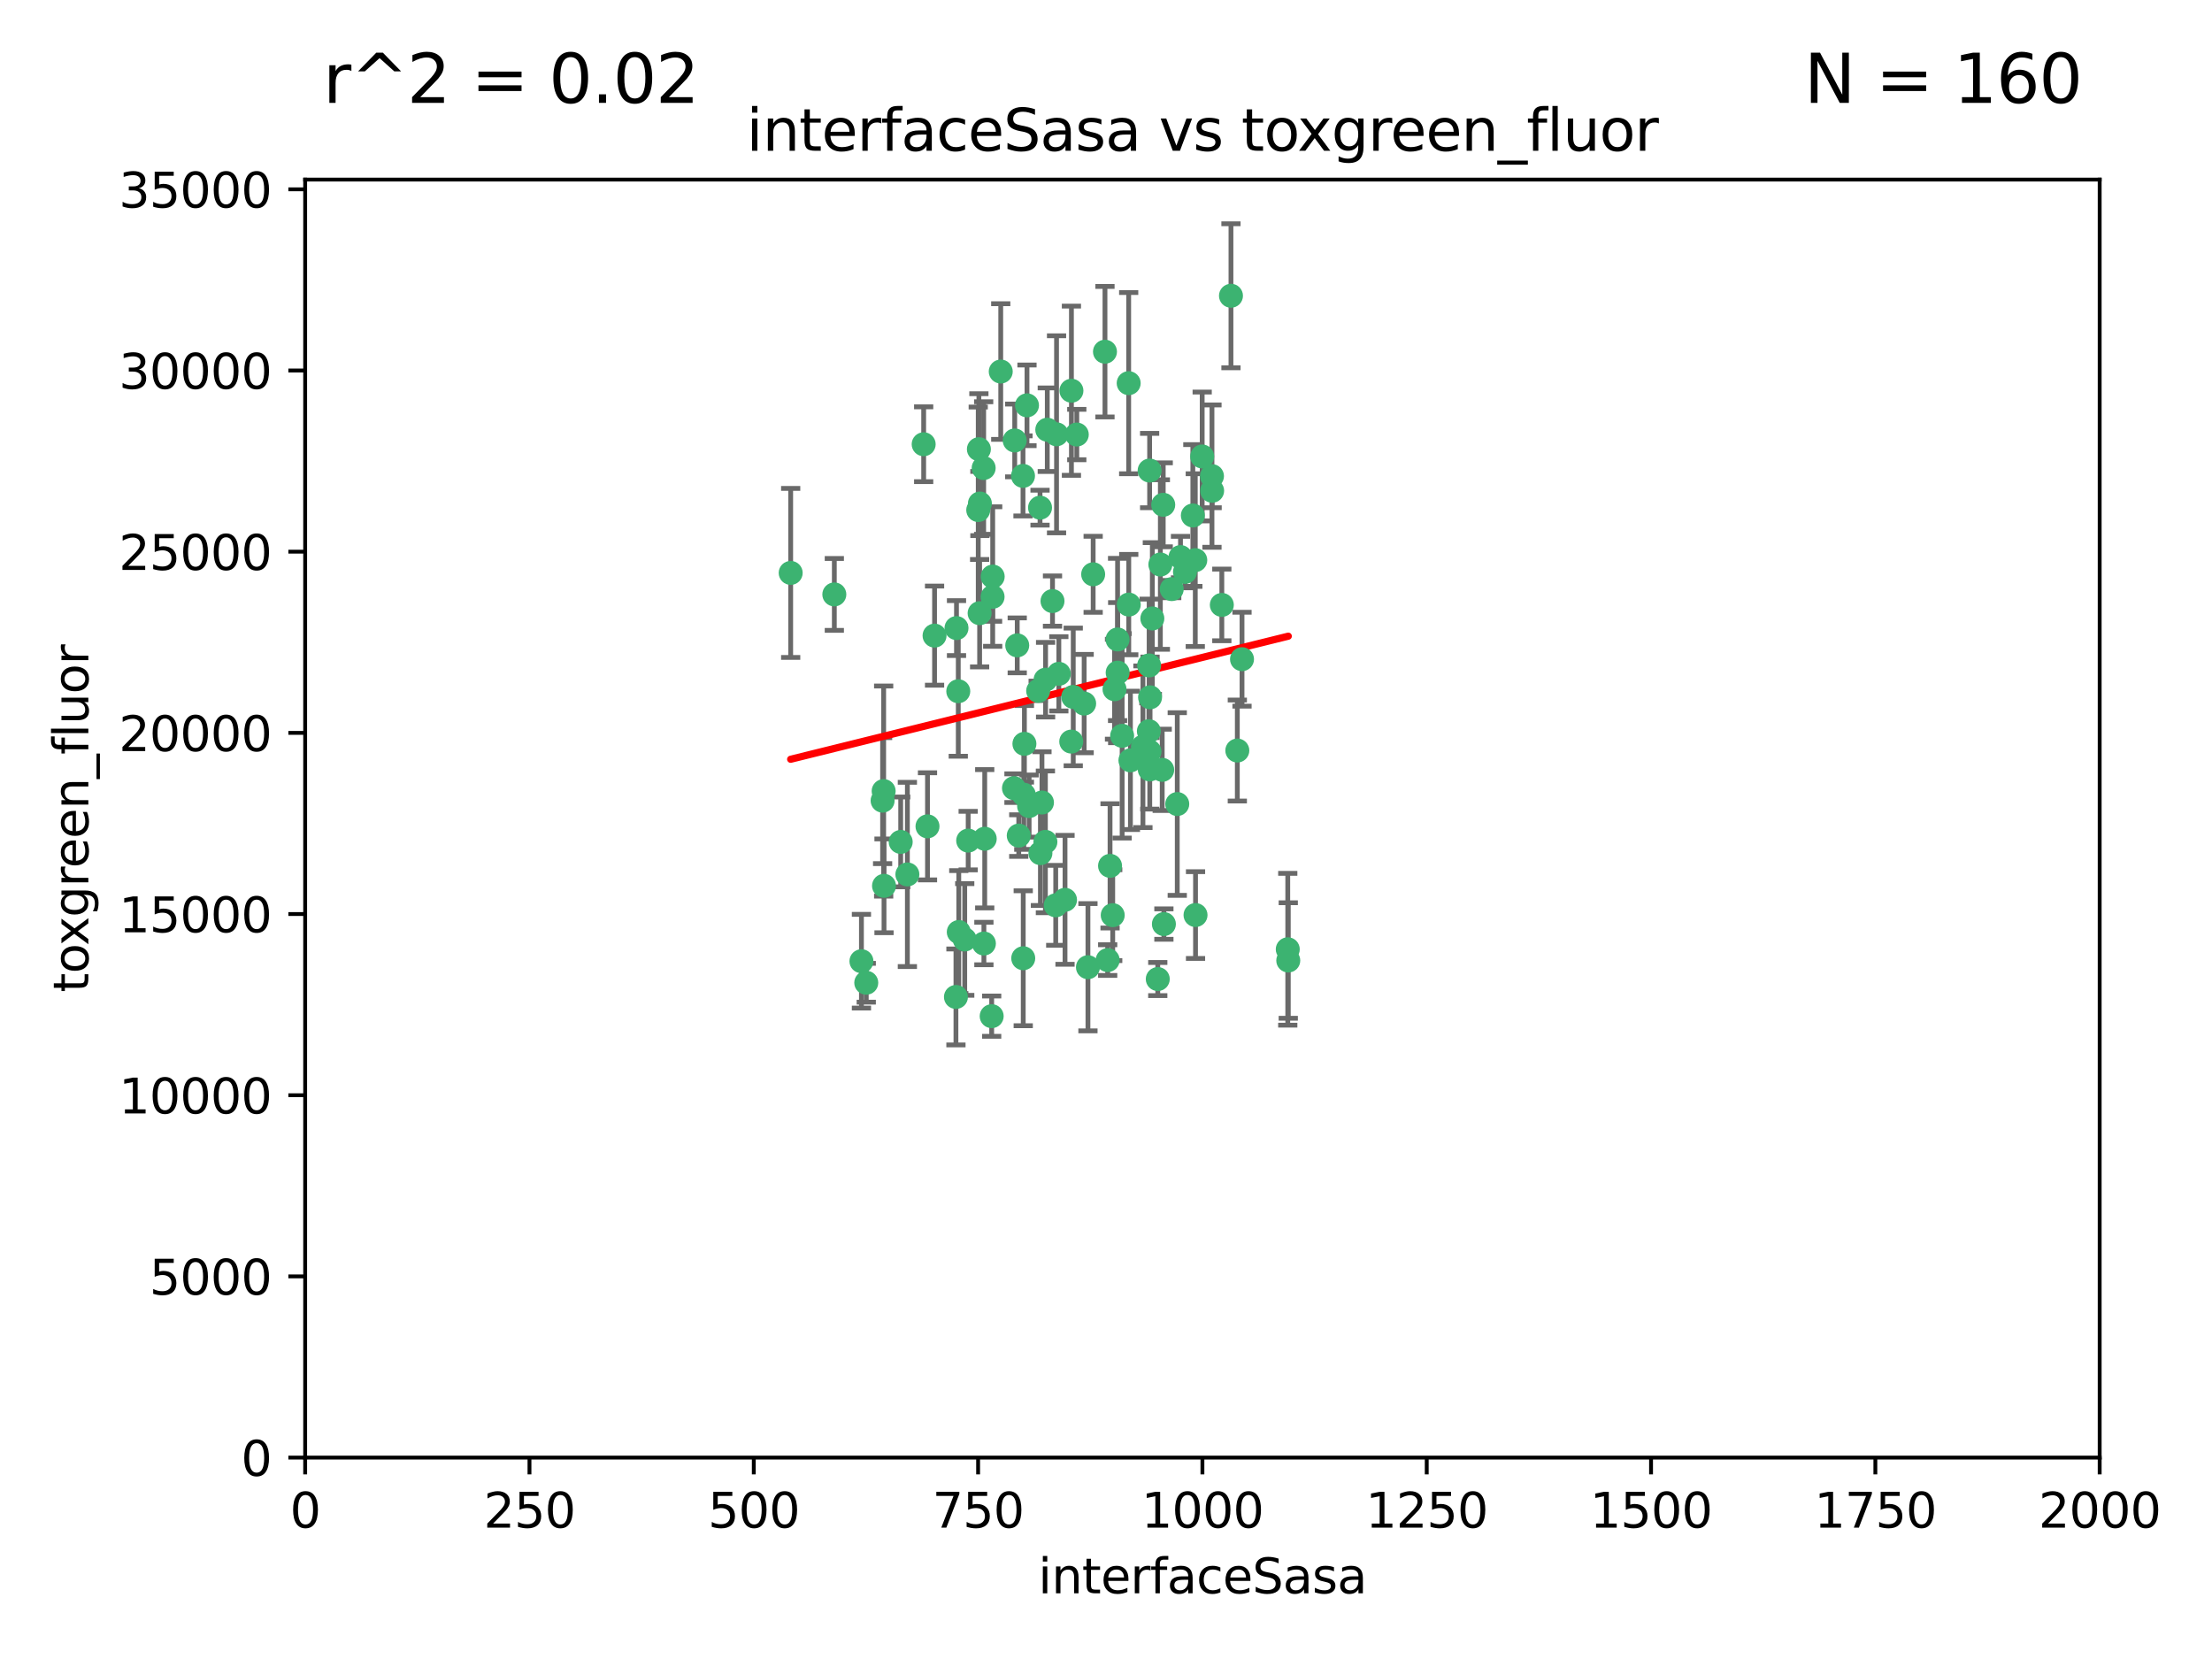 <?xml version="1.0" encoding="utf-8" standalone="no"?>
<!DOCTYPE svg PUBLIC "-//W3C//DTD SVG 1.1//EN"
  "http://www.w3.org/Graphics/SVG/1.1/DTD/svg11.dtd">
<svg xmlns:xlink="http://www.w3.org/1999/xlink" width="460.8pt" height="345.6pt" viewBox="0 0 460.8 345.6" xmlns="http://www.w3.org/2000/svg" version="1.1">
 <defs>
  <style type="text/css">*{stroke-linejoin: round; stroke-linecap: butt}</style>
 </defs>
 <g id="figure_1">
  <g id="patch_1">
   <path d="M 0 345.6 
L 460.8 345.6 
L 460.8 0 
L 0 0 
z
" style="fill: #ffffff"/>
  </g>
  <g id="axes_1">
   <g id="patch_2">
    <path d="M 63.571 303.64 
L 437.4 303.64 
L 437.4 37.411 
L 63.571 37.411 
z
" style="fill: #ffffff"/>
   </g>
   <g id="PathCollection_1">
    <defs>
     <path id="m2f000d5b18" d="M 0 1.118 
C 0.297 1.118 0.581 1 0.791 0.791 
C 1 0.581 1.118 0.297 1.118 0 
C 1.118 -0.297 1 -0.581 0.791 -0.791 
C 0.581 -1 0.297 -1.118 0 -1.118 
C -0.297 -1.118 -0.581 -1 -0.791 -0.791 
C -1 -0.581 -1.118 -0.297 -1.118 0 
C -1.118 0.297 -1 0.581 -0.791 0.791 
C -0.581 1 -0.297 1.118 0 1.118 
z
" style="stroke: #3cb371"/>
    </defs>
    <g clip-path="url(#pf395e7d04f)">
     <use xlink:href="#m2f000d5b18" x="242.323" y="105.159" style="fill: #3cb371; stroke: #3cb371"/>
     <use xlink:href="#m2f000d5b18" x="248.998" y="116.686" style="fill: #3cb371; stroke: #3cb371"/>
     <use xlink:href="#m2f000d5b18" x="239.489" y="98.026" style="fill: #3cb371; stroke: #3cb371"/>
     <use xlink:href="#m2f000d5b18" x="250.437" y="95.094" style="fill: #3cb371; stroke: #3cb371"/>
     <use xlink:href="#m2f000d5b18" x="218.168" y="89.516" style="fill: #3cb371; stroke: #3cb371"/>
     <use xlink:href="#m2f000d5b18" x="245.919" y="116.045" style="fill: #3cb371; stroke: #3cb371"/>
     <use xlink:href="#m2f000d5b18" x="230.187" y="73.266" style="fill: #3cb371; stroke: #3cb371"/>
     <use xlink:href="#m2f000d5b18" x="240.054" y="128.839" style="fill: #3cb371; stroke: #3cb371"/>
     <use xlink:href="#m2f000d5b18" x="246.854" y="119.146" style="fill: #3cb371; stroke: #3cb371"/>
     <use xlink:href="#m2f000d5b18" x="231.8" y="190.648" style="fill: #3cb371; stroke: #3cb371"/>
     <use xlink:href="#m2f000d5b18" x="239.385" y="138.622" style="fill: #3cb371; stroke: #3cb371"/>
     <use xlink:href="#m2f000d5b18" x="223.198" y="81.394" style="fill: #3cb371; stroke: #3cb371"/>
     <use xlink:href="#m2f000d5b18" x="258.734" y="137.321" style="fill: #3cb371; stroke: #3cb371"/>
     <use xlink:href="#m2f000d5b18" x="233.762" y="153.285" style="fill: #3cb371; stroke: #3cb371"/>
     <use xlink:href="#m2f000d5b18" x="235.488" y="158.394" style="fill: #3cb371; stroke: #3cb371"/>
     <use xlink:href="#m2f000d5b18" x="211.385" y="91.754" style="fill: #3cb371; stroke: #3cb371"/>
     <use xlink:href="#m2f000d5b18" x="235.142" y="125.947" style="fill: #3cb371; stroke: #3cb371"/>
     <use xlink:href="#m2f000d5b18" x="220.097" y="90.475" style="fill: #3cb371; stroke: #3cb371"/>
     <use xlink:href="#m2f000d5b18" x="223.161" y="154.483" style="fill: #3cb371; stroke: #3cb371"/>
     <use xlink:href="#m2f000d5b18" x="248.491" y="107.386" style="fill: #3cb371; stroke: #3cb371"/>
     <use xlink:href="#m2f000d5b18" x="241.725" y="117.601" style="fill: #3cb371; stroke: #3cb371"/>
     <use xlink:href="#m2f000d5b18" x="225.848" y="146.564" style="fill: #3cb371; stroke: #3cb371"/>
     <use xlink:href="#m2f000d5b18" x="252.51" y="102.24" style="fill: #3cb371; stroke: #3cb371"/>
     <use xlink:href="#m2f000d5b18" x="227.725" y="119.635" style="fill: #3cb371; stroke: #3cb371"/>
     <use xlink:href="#m2f000d5b18" x="235.125" y="79.819" style="fill: #3cb371; stroke: #3cb371"/>
     <use xlink:href="#m2f000d5b18" x="206.772" y="124.329" style="fill: #3cb371; stroke: #3cb371"/>
     <use xlink:href="#m2f000d5b18" x="244.091" y="122.72" style="fill: #3cb371; stroke: #3cb371"/>
     <use xlink:href="#m2f000d5b18" x="241.185" y="203.953" style="fill: #3cb371; stroke: #3cb371"/>
     <use xlink:href="#m2f000d5b18" x="211.908" y="134.443" style="fill: #3cb371; stroke: #3cb371"/>
     <use xlink:href="#m2f000d5b18" x="213.404" y="154.954" style="fill: #3cb371; stroke: #3cb371"/>
     <use xlink:href="#m2f000d5b18" x="204.131" y="104.896" style="fill: #3cb371; stroke: #3cb371"/>
     <use xlink:href="#m2f000d5b18" x="239.465" y="156.559" style="fill: #3cb371; stroke: #3cb371"/>
     <use xlink:href="#m2f000d5b18" x="257.757" y="156.348" style="fill: #3cb371; stroke: #3cb371"/>
     <use xlink:href="#m2f000d5b18" x="216.658" y="105.756" style="fill: #3cb371; stroke: #3cb371"/>
     <use xlink:href="#m2f000d5b18" x="204.916" y="97.498" style="fill: #3cb371; stroke: #3cb371"/>
     <use xlink:href="#m2f000d5b18" x="192.417" y="92.545" style="fill: #3cb371; stroke: #3cb371"/>
     <use xlink:href="#m2f000d5b18" x="213.275" y="165.548" style="fill: #3cb371; stroke: #3cb371"/>
     <use xlink:href="#m2f000d5b18" x="216.269" y="143.916" style="fill: #3cb371; stroke: #3cb371"/>
     <use xlink:href="#m2f000d5b18" x="206.796" y="120.108" style="fill: #3cb371; stroke: #3cb371"/>
     <use xlink:href="#m2f000d5b18" x="206.585" y="211.686" style="fill: #3cb371; stroke: #3cb371"/>
     <use xlink:href="#m2f000d5b18" x="230.751" y="200.005" style="fill: #3cb371; stroke: #3cb371"/>
     <use xlink:href="#m2f000d5b18" x="199.256" y="130.84" style="fill: #3cb371; stroke: #3cb371"/>
     <use xlink:href="#m2f000d5b18" x="213.159" y="199.62" style="fill: #3cb371; stroke: #3cb371"/>
     <use xlink:href="#m2f000d5b18" x="217.777" y="175.376" style="fill: #3cb371; stroke: #3cb371"/>
     <use xlink:href="#m2f000d5b18" x="220.577" y="140.37" style="fill: #3cb371; stroke: #3cb371"/>
     <use xlink:href="#m2f000d5b18" x="217.06" y="167.179" style="fill: #3cb371; stroke: #3cb371"/>
     <use xlink:href="#m2f000d5b18" x="242.11" y="160.372" style="fill: #3cb371; stroke: #3cb371"/>
     <use xlink:href="#m2f000d5b18" x="223.577" y="145.178" style="fill: #3cb371; stroke: #3cb371"/>
     <use xlink:href="#m2f000d5b18" x="254.529" y="126.015" style="fill: #3cb371; stroke: #3cb371"/>
     <use xlink:href="#m2f000d5b18" x="214.383" y="167.916" style="fill: #3cb371; stroke: #3cb371"/>
     <use xlink:href="#m2f000d5b18" x="219.256" y="125.214" style="fill: #3cb371; stroke: #3cb371"/>
     <use xlink:href="#m2f000d5b18" x="208.473" y="77.397" style="fill: #3cb371; stroke: #3cb371"/>
     <use xlink:href="#m2f000d5b18" x="203.92" y="93.572" style="fill: #3cb371; stroke: #3cb371"/>
     <use xlink:href="#m2f000d5b18" x="239.332" y="152.32" style="fill: #3cb371; stroke: #3cb371"/>
     <use xlink:href="#m2f000d5b18" x="204.073" y="127.738" style="fill: #3cb371; stroke: #3cb371"/>
     <use xlink:href="#m2f000d5b18" x="239.579" y="145.262" style="fill: #3cb371; stroke: #3cb371"/>
     <use xlink:href="#m2f000d5b18" x="221.863" y="187.448" style="fill: #3cb371; stroke: #3cb371"/>
     <use xlink:href="#m2f000d5b18" x="232.833" y="140.122" style="fill: #3cb371; stroke: #3cb371"/>
     <use xlink:href="#m2f000d5b18" x="212.224" y="174.067" style="fill: #3cb371; stroke: #3cb371"/>
     <use xlink:href="#m2f000d5b18" x="252.476" y="99.184" style="fill: #3cb371; stroke: #3cb371"/>
     <use xlink:href="#m2f000d5b18" x="256.433" y="61.614" style="fill: #3cb371; stroke: #3cb371"/>
     <use xlink:href="#m2f000d5b18" x="203.785" y="106.253" style="fill: #3cb371; stroke: #3cb371"/>
     <use xlink:href="#m2f000d5b18" x="219.927" y="188.597" style="fill: #3cb371; stroke: #3cb371"/>
     <use xlink:href="#m2f000d5b18" x="249.05" y="190.622" style="fill: #3cb371; stroke: #3cb371"/>
     <use xlink:href="#m2f000d5b18" x="213.94" y="84.44" style="fill: #3cb371; stroke: #3cb371"/>
     <use xlink:href="#m2f000d5b18" x="194.686" y="132.411" style="fill: #3cb371; stroke: #3cb371"/>
     <use xlink:href="#m2f000d5b18" x="183.864" y="166.79" style="fill: #3cb371; stroke: #3cb371"/>
     <use xlink:href="#m2f000d5b18" x="213.11" y="99.14" style="fill: #3cb371; stroke: #3cb371"/>
     <use xlink:href="#m2f000d5b18" x="180.458" y="204.723" style="fill: #3cb371; stroke: #3cb371"/>
     <use xlink:href="#m2f000d5b18" x="211.23" y="164.19" style="fill: #3cb371; stroke: #3cb371"/>
     <use xlink:href="#m2f000d5b18" x="238.093" y="155.561" style="fill: #3cb371; stroke: #3cb371"/>
     <use xlink:href="#m2f000d5b18" x="268.265" y="197.75" style="fill: #3cb371; stroke: #3cb371"/>
     <use xlink:href="#m2f000d5b18" x="199.626" y="143.999" style="fill: #3cb371; stroke: #3cb371"/>
     <use xlink:href="#m2f000d5b18" x="189.023" y="182.16" style="fill: #3cb371; stroke: #3cb371"/>
     <use xlink:href="#m2f000d5b18" x="193.215" y="172.143" style="fill: #3cb371; stroke: #3cb371"/>
     <use xlink:href="#m2f000d5b18" x="199.14" y="207.684" style="fill: #3cb371; stroke: #3cb371"/>
     <use xlink:href="#m2f000d5b18" x="232.811" y="133.213" style="fill: #3cb371; stroke: #3cb371"/>
     <use xlink:href="#m2f000d5b18" x="268.37" y="200.094" style="fill: #3cb371; stroke: #3cb371"/>
     <use xlink:href="#m2f000d5b18" x="224.314" y="90.523" style="fill: #3cb371; stroke: #3cb371"/>
     <use xlink:href="#m2f000d5b18" x="239.516" y="160.289" style="fill: #3cb371; stroke: #3cb371"/>
     <use xlink:href="#m2f000d5b18" x="204.964" y="196.552" style="fill: #3cb371; stroke: #3cb371"/>
     <use xlink:href="#m2f000d5b18" x="231.243" y="180.373" style="fill: #3cb371; stroke: #3cb371"/>
     <use xlink:href="#m2f000d5b18" x="164.714" y="119.349" style="fill: #3cb371; stroke: #3cb371"/>
     <use xlink:href="#m2f000d5b18" x="216.738" y="177.728" style="fill: #3cb371; stroke: #3cb371"/>
     <use xlink:href="#m2f000d5b18" x="200.972" y="195.709" style="fill: #3cb371; stroke: #3cb371"/>
     <use xlink:href="#m2f000d5b18" x="205.136" y="174.728" style="fill: #3cb371; stroke: #3cb371"/>
     <use xlink:href="#m2f000d5b18" x="217.815" y="141.593" style="fill: #3cb371; stroke: #3cb371"/>
     <use xlink:href="#m2f000d5b18" x="201.69" y="175.112" style="fill: #3cb371; stroke: #3cb371"/>
     <use xlink:href="#m2f000d5b18" x="199.731" y="194.16" style="fill: #3cb371; stroke: #3cb371"/>
     <use xlink:href="#m2f000d5b18" x="242.461" y="192.502" style="fill: #3cb371; stroke: #3cb371"/>
     <use xlink:href="#m2f000d5b18" x="184.082" y="164.794" style="fill: #3cb371; stroke: #3cb371"/>
     <use xlink:href="#m2f000d5b18" x="232.174" y="143.576" style="fill: #3cb371; stroke: #3cb371"/>
     <use xlink:href="#m2f000d5b18" x="179.453" y="200.236" style="fill: #3cb371; stroke: #3cb371"/>
     <use xlink:href="#m2f000d5b18" x="245.245" y="167.495" style="fill: #3cb371; stroke: #3cb371"/>
     <use xlink:href="#m2f000d5b18" x="173.806" y="123.828" style="fill: #3cb371; stroke: #3cb371"/>
     <use xlink:href="#m2f000d5b18" x="226.639" y="201.488" style="fill: #3cb371; stroke: #3cb371"/>
     <use xlink:href="#m2f000d5b18" x="184.157" y="184.534" style="fill: #3cb371; stroke: #3cb371"/>
     <use xlink:href="#m2f000d5b18" x="187.632" y="175.388" style="fill: #3cb371; stroke: #3cb371"/>
    </g>
   </g>
   <g id="matplotlib.axis_1">
    <g id="xtick_1">
     <g id="line2d_1">
      <defs>
       <path id="m47ff4a793a" d="M 0 0 
L 0 3.5 
" style="stroke: #000000; stroke-width: 0.8"/>
      </defs>
      <g>
       <use xlink:href="#m47ff4a793a" x="63.571" y="303.64" style="stroke: #000000; stroke-width: 0.8"/>
      </g>
     </g>
     <g id="text_1">
      <!-- 0 -->
      <g transform="translate(60.39 318.238)scale(0.1 -0.1)">
       <defs>
        <path id="DejaVuSans-30" d="M 2034 4250 
Q 1547 4250 1301 3770 
Q 1056 3291 1056 2328 
Q 1056 1369 1301 889 
Q 1547 409 2034 409 
Q 2525 409 2770 889 
Q 3016 1369 3016 2328 
Q 3016 3291 2770 3770 
Q 2525 4250 2034 4250 
z
M 2034 4750 
Q 2819 4750 3233 4129 
Q 3647 3509 3647 2328 
Q 3647 1150 3233 529 
Q 2819 -91 2034 -91 
Q 1250 -91 836 529 
Q 422 1150 422 2328 
Q 422 3509 836 4129 
Q 1250 4750 2034 4750 
z
" transform="scale(0.016)"/>
       </defs>
       <use xlink:href="#DejaVuSans-30"/>
      </g>
     </g>
    </g>
    <g id="xtick_2">
     <g id="line2d_2">
      <g>
       <use xlink:href="#m47ff4a793a" x="110.3" y="303.64" style="stroke: #000000; stroke-width: 0.8"/>
      </g>
     </g>
     <g id="text_2">
      <!-- 250 -->
      <g transform="translate(100.756 318.238)scale(0.1 -0.1)">
       <defs>
        <path id="DejaVuSans-32" d="M 1228 531 
L 3431 531 
L 3431 0 
L 469 0 
L 469 531 
Q 828 903 1448 1529 
Q 2069 2156 2228 2338 
Q 2531 2678 2651 2914 
Q 2772 3150 2772 3378 
Q 2772 3750 2511 3984 
Q 2250 4219 1831 4219 
Q 1534 4219 1204 4116 
Q 875 4013 500 3803 
L 500 4441 
Q 881 4594 1212 4672 
Q 1544 4750 1819 4750 
Q 2544 4750 2975 4387 
Q 3406 4025 3406 3419 
Q 3406 3131 3298 2873 
Q 3191 2616 2906 2266 
Q 2828 2175 2409 1742 
Q 1991 1309 1228 531 
z
" transform="scale(0.016)"/>
        <path id="DejaVuSans-35" d="M 691 4666 
L 3169 4666 
L 3169 4134 
L 1269 4134 
L 1269 2991 
Q 1406 3038 1543 3061 
Q 1681 3084 1819 3084 
Q 2600 3084 3056 2656 
Q 3513 2228 3513 1497 
Q 3513 744 3044 326 
Q 2575 -91 1722 -91 
Q 1428 -91 1123 -41 
Q 819 9 494 109 
L 494 744 
Q 775 591 1075 516 
Q 1375 441 1709 441 
Q 2250 441 2565 725 
Q 2881 1009 2881 1497 
Q 2881 1984 2565 2268 
Q 2250 2553 1709 2553 
Q 1456 2553 1204 2497 
Q 953 2441 691 2322 
L 691 4666 
z
" transform="scale(0.016)"/>
       </defs>
       <use xlink:href="#DejaVuSans-32"/>
       <use xlink:href="#DejaVuSans-35" x="63.623"/>
       <use xlink:href="#DejaVuSans-30" x="127.246"/>
      </g>
     </g>
    </g>
    <g id="xtick_3">
     <g id="line2d_3">
      <g>
       <use xlink:href="#m47ff4a793a" x="157.028" y="303.64" style="stroke: #000000; stroke-width: 0.8"/>
      </g>
     </g>
     <g id="text_3">
      <!-- 500 -->
      <g transform="translate(147.485 318.238)scale(0.1 -0.1)">
       <use xlink:href="#DejaVuSans-35"/>
       <use xlink:href="#DejaVuSans-30" x="63.623"/>
       <use xlink:href="#DejaVuSans-30" x="127.246"/>
      </g>
     </g>
    </g>
    <g id="xtick_4">
     <g id="line2d_4">
      <g>
       <use xlink:href="#m47ff4a793a" x="203.757" y="303.64" style="stroke: #000000; stroke-width: 0.8"/>
      </g>
     </g>
     <g id="text_4">
      <!-- 750 -->
      <g transform="translate(194.213 318.238)scale(0.1 -0.1)">
       <defs>
        <path id="DejaVuSans-37" d="M 525 4666 
L 3525 4666 
L 3525 4397 
L 1831 0 
L 1172 0 
L 2766 4134 
L 525 4134 
L 525 4666 
z
" transform="scale(0.016)"/>
       </defs>
       <use xlink:href="#DejaVuSans-37"/>
       <use xlink:href="#DejaVuSans-35" x="63.623"/>
       <use xlink:href="#DejaVuSans-30" x="127.246"/>
      </g>
     </g>
    </g>
    <g id="xtick_5">
     <g id="line2d_5">
      <g>
       <use xlink:href="#m47ff4a793a" x="250.486" y="303.64" style="stroke: #000000; stroke-width: 0.8"/>
      </g>
     </g>
     <g id="text_5">
      <!-- 1000 -->
      <g transform="translate(237.761 318.238)scale(0.1 -0.1)">
       <defs>
        <path id="DejaVuSans-31" d="M 794 531 
L 1825 531 
L 1825 4091 
L 703 3866 
L 703 4441 
L 1819 4666 
L 2450 4666 
L 2450 531 
L 3481 531 
L 3481 0 
L 794 0 
L 794 531 
z
" transform="scale(0.016)"/>
       </defs>
       <use xlink:href="#DejaVuSans-31"/>
       <use xlink:href="#DejaVuSans-30" x="63.623"/>
       <use xlink:href="#DejaVuSans-30" x="127.246"/>
       <use xlink:href="#DejaVuSans-30" x="190.869"/>
      </g>
     </g>
    </g>
    <g id="xtick_6">
     <g id="line2d_6">
      <g>
       <use xlink:href="#m47ff4a793a" x="297.214" y="303.64" style="stroke: #000000; stroke-width: 0.8"/>
      </g>
     </g>
     <g id="text_6">
      <!-- 1250 -->
      <g transform="translate(284.489 318.238)scale(0.1 -0.1)">
       <use xlink:href="#DejaVuSans-31"/>
       <use xlink:href="#DejaVuSans-32" x="63.623"/>
       <use xlink:href="#DejaVuSans-35" x="127.246"/>
       <use xlink:href="#DejaVuSans-30" x="190.869"/>
      </g>
     </g>
    </g>
    <g id="xtick_7">
     <g id="line2d_7">
      <g>
       <use xlink:href="#m47ff4a793a" x="343.943" y="303.64" style="stroke: #000000; stroke-width: 0.8"/>
      </g>
     </g>
     <g id="text_7">
      <!-- 1500 -->
      <g transform="translate(331.218 318.238)scale(0.1 -0.1)">
       <use xlink:href="#DejaVuSans-31"/>
       <use xlink:href="#DejaVuSans-35" x="63.623"/>
       <use xlink:href="#DejaVuSans-30" x="127.246"/>
       <use xlink:href="#DejaVuSans-30" x="190.869"/>
      </g>
     </g>
    </g>
    <g id="xtick_8">
     <g id="line2d_8">
      <g>
       <use xlink:href="#m47ff4a793a" x="390.671" y="303.64" style="stroke: #000000; stroke-width: 0.8"/>
      </g>
     </g>
     <g id="text_8">
      <!-- 1750 -->
      <g transform="translate(377.946 318.238)scale(0.1 -0.1)">
       <use xlink:href="#DejaVuSans-31"/>
       <use xlink:href="#DejaVuSans-37" x="63.623"/>
       <use xlink:href="#DejaVuSans-35" x="127.246"/>
       <use xlink:href="#DejaVuSans-30" x="190.869"/>
      </g>
     </g>
    </g>
    <g id="xtick_9">
     <g id="line2d_9">
      <g>
       <use xlink:href="#m47ff4a793a" x="437.4" y="303.64" style="stroke: #000000; stroke-width: 0.8"/>
      </g>
     </g>
     <g id="text_9">
      <!-- 2000 -->
      <g transform="translate(424.675 318.238)scale(0.1 -0.1)">
       <use xlink:href="#DejaVuSans-32"/>
       <use xlink:href="#DejaVuSans-30" x="63.623"/>
       <use xlink:href="#DejaVuSans-30" x="127.246"/>
       <use xlink:href="#DejaVuSans-30" x="190.869"/>
      </g>
     </g>
    </g>
    <g id="text_10">
     <!-- interfaceSasa -->
     <g transform="translate(216.279 331.917)scale(0.1 -0.1)">
      <defs>
       <path id="DejaVuSans-69" d="M 603 3500 
L 1178 3500 
L 1178 0 
L 603 0 
L 603 3500 
z
M 603 4863 
L 1178 4863 
L 1178 4134 
L 603 4134 
L 603 4863 
z
" transform="scale(0.016)"/>
       <path id="DejaVuSans-6e" d="M 3513 2113 
L 3513 0 
L 2938 0 
L 2938 2094 
Q 2938 2591 2744 2837 
Q 2550 3084 2163 3084 
Q 1697 3084 1428 2787 
Q 1159 2491 1159 1978 
L 1159 0 
L 581 0 
L 581 3500 
L 1159 3500 
L 1159 2956 
Q 1366 3272 1645 3428 
Q 1925 3584 2291 3584 
Q 2894 3584 3203 3211 
Q 3513 2838 3513 2113 
z
" transform="scale(0.016)"/>
       <path id="DejaVuSans-74" d="M 1172 4494 
L 1172 3500 
L 2356 3500 
L 2356 3053 
L 1172 3053 
L 1172 1153 
Q 1172 725 1289 603 
Q 1406 481 1766 481 
L 2356 481 
L 2356 0 
L 1766 0 
Q 1100 0 847 248 
Q 594 497 594 1153 
L 594 3053 
L 172 3053 
L 172 3500 
L 594 3500 
L 594 4494 
L 1172 4494 
z
" transform="scale(0.016)"/>
       <path id="DejaVuSans-65" d="M 3597 1894 
L 3597 1613 
L 953 1613 
Q 991 1019 1311 708 
Q 1631 397 2203 397 
Q 2534 397 2845 478 
Q 3156 559 3463 722 
L 3463 178 
Q 3153 47 2828 -22 
Q 2503 -91 2169 -91 
Q 1331 -91 842 396 
Q 353 884 353 1716 
Q 353 2575 817 3079 
Q 1281 3584 2069 3584 
Q 2775 3584 3186 3129 
Q 3597 2675 3597 1894 
z
M 3022 2063 
Q 3016 2534 2758 2815 
Q 2500 3097 2075 3097 
Q 1594 3097 1305 2825 
Q 1016 2553 972 2059 
L 3022 2063 
z
" transform="scale(0.016)"/>
       <path id="DejaVuSans-72" d="M 2631 2963 
Q 2534 3019 2420 3045 
Q 2306 3072 2169 3072 
Q 1681 3072 1420 2755 
Q 1159 2438 1159 1844 
L 1159 0 
L 581 0 
L 581 3500 
L 1159 3500 
L 1159 2956 
Q 1341 3275 1631 3429 
Q 1922 3584 2338 3584 
Q 2397 3584 2469 3576 
Q 2541 3569 2628 3553 
L 2631 2963 
z
" transform="scale(0.016)"/>
       <path id="DejaVuSans-66" d="M 2375 4863 
L 2375 4384 
L 1825 4384 
Q 1516 4384 1395 4259 
Q 1275 4134 1275 3809 
L 1275 3500 
L 2222 3500 
L 2222 3053 
L 1275 3053 
L 1275 0 
L 697 0 
L 697 3053 
L 147 3053 
L 147 3500 
L 697 3500 
L 697 3744 
Q 697 4328 969 4595 
Q 1241 4863 1831 4863 
L 2375 4863 
z
" transform="scale(0.016)"/>
       <path id="DejaVuSans-61" d="M 2194 1759 
Q 1497 1759 1228 1600 
Q 959 1441 959 1056 
Q 959 750 1161 570 
Q 1363 391 1709 391 
Q 2188 391 2477 730 
Q 2766 1069 2766 1631 
L 2766 1759 
L 2194 1759 
z
M 3341 1997 
L 3341 0 
L 2766 0 
L 2766 531 
Q 2569 213 2275 61 
Q 1981 -91 1556 -91 
Q 1019 -91 701 211 
Q 384 513 384 1019 
Q 384 1609 779 1909 
Q 1175 2209 1959 2209 
L 2766 2209 
L 2766 2266 
Q 2766 2663 2505 2880 
Q 2244 3097 1772 3097 
Q 1472 3097 1187 3025 
Q 903 2953 641 2809 
L 641 3341 
Q 956 3463 1253 3523 
Q 1550 3584 1831 3584 
Q 2591 3584 2966 3190 
Q 3341 2797 3341 1997 
z
" transform="scale(0.016)"/>
       <path id="DejaVuSans-63" d="M 3122 3366 
L 3122 2828 
Q 2878 2963 2633 3030 
Q 2388 3097 2138 3097 
Q 1578 3097 1268 2742 
Q 959 2388 959 1747 
Q 959 1106 1268 751 
Q 1578 397 2138 397 
Q 2388 397 2633 464 
Q 2878 531 3122 666 
L 3122 134 
Q 2881 22 2623 -34 
Q 2366 -91 2075 -91 
Q 1284 -91 818 406 
Q 353 903 353 1747 
Q 353 2603 823 3093 
Q 1294 3584 2113 3584 
Q 2378 3584 2631 3529 
Q 2884 3475 3122 3366 
z
" transform="scale(0.016)"/>
       <path id="DejaVuSans-53" d="M 3425 4513 
L 3425 3897 
Q 3066 4069 2747 4153 
Q 2428 4238 2131 4238 
Q 1616 4238 1336 4038 
Q 1056 3838 1056 3469 
Q 1056 3159 1242 3001 
Q 1428 2844 1947 2747 
L 2328 2669 
Q 3034 2534 3370 2195 
Q 3706 1856 3706 1288 
Q 3706 609 3251 259 
Q 2797 -91 1919 -91 
Q 1588 -91 1214 -16 
Q 841 59 441 206 
L 441 856 
Q 825 641 1194 531 
Q 1563 422 1919 422 
Q 2459 422 2753 634 
Q 3047 847 3047 1241 
Q 3047 1584 2836 1778 
Q 2625 1972 2144 2069 
L 1759 2144 
Q 1053 2284 737 2584 
Q 422 2884 422 3419 
Q 422 4038 858 4394 
Q 1294 4750 2059 4750 
Q 2388 4750 2728 4690 
Q 3069 4631 3425 4513 
z
" transform="scale(0.016)"/>
       <path id="DejaVuSans-73" d="M 2834 3397 
L 2834 2853 
Q 2591 2978 2328 3040 
Q 2066 3103 1784 3103 
Q 1356 3103 1142 2972 
Q 928 2841 928 2578 
Q 928 2378 1081 2264 
Q 1234 2150 1697 2047 
L 1894 2003 
Q 2506 1872 2764 1633 
Q 3022 1394 3022 966 
Q 3022 478 2636 193 
Q 2250 -91 1575 -91 
Q 1294 -91 989 -36 
Q 684 19 347 128 
L 347 722 
Q 666 556 975 473 
Q 1284 391 1588 391 
Q 1994 391 2212 530 
Q 2431 669 2431 922 
Q 2431 1156 2273 1281 
Q 2116 1406 1581 1522 
L 1381 1569 
Q 847 1681 609 1914 
Q 372 2147 372 2553 
Q 372 3047 722 3315 
Q 1072 3584 1716 3584 
Q 2034 3584 2315 3537 
Q 2597 3491 2834 3397 
z
" transform="scale(0.016)"/>
      </defs>
      <use xlink:href="#DejaVuSans-69"/>
      <use xlink:href="#DejaVuSans-6e" x="27.783"/>
      <use xlink:href="#DejaVuSans-74" x="91.162"/>
      <use xlink:href="#DejaVuSans-65" x="130.371"/>
      <use xlink:href="#DejaVuSans-72" x="191.895"/>
      <use xlink:href="#DejaVuSans-66" x="233.008"/>
      <use xlink:href="#DejaVuSans-61" x="268.213"/>
      <use xlink:href="#DejaVuSans-63" x="329.492"/>
      <use xlink:href="#DejaVuSans-65" x="384.473"/>
      <use xlink:href="#DejaVuSans-53" x="445.996"/>
      <use xlink:href="#DejaVuSans-61" x="509.473"/>
      <use xlink:href="#DejaVuSans-73" x="570.752"/>
      <use xlink:href="#DejaVuSans-61" x="622.852"/>
     </g>
    </g>
   </g>
   <g id="matplotlib.axis_2">
    <g id="ytick_1">
     <g id="line2d_10">
      <defs>
       <path id="m9402b5436f" d="M 0 0 
L -3.5 0 
" style="stroke: #000000; stroke-width: 0.8"/>
      </defs>
      <g>
       <use xlink:href="#m9402b5436f" x="63.571" y="303.64" style="stroke: #000000; stroke-width: 0.8"/>
      </g>
     </g>
     <g id="text_11">
      <!-- 0 -->
      <g transform="translate(50.209 307.439)scale(0.1 -0.1)">
       <use xlink:href="#DejaVuSans-30"/>
      </g>
     </g>
    </g>
    <g id="ytick_2">
     <g id="line2d_11">
      <g>
       <use xlink:href="#m9402b5436f" x="63.571" y="265.897" style="stroke: #000000; stroke-width: 0.8"/>
      </g>
     </g>
     <g id="text_12">
      <!-- 5000 -->
      <g transform="translate(31.121 269.696)scale(0.1 -0.1)">
       <use xlink:href="#DejaVuSans-35"/>
       <use xlink:href="#DejaVuSans-30" x="63.623"/>
       <use xlink:href="#DejaVuSans-30" x="127.246"/>
       <use xlink:href="#DejaVuSans-30" x="190.869"/>
      </g>
     </g>
    </g>
    <g id="ytick_3">
     <g id="line2d_12">
      <g>
       <use xlink:href="#m9402b5436f" x="63.571" y="228.154" style="stroke: #000000; stroke-width: 0.8"/>
      </g>
     </g>
     <g id="text_13">
      <!-- 10000 -->
      <g transform="translate(24.759 231.953)scale(0.1 -0.1)">
       <use xlink:href="#DejaVuSans-31"/>
       <use xlink:href="#DejaVuSans-30" x="63.623"/>
       <use xlink:href="#DejaVuSans-30" x="127.246"/>
       <use xlink:href="#DejaVuSans-30" x="190.869"/>
       <use xlink:href="#DejaVuSans-30" x="254.492"/>
      </g>
     </g>
    </g>
    <g id="ytick_4">
     <g id="line2d_13">
      <g>
       <use xlink:href="#m9402b5436f" x="63.571" y="190.411" style="stroke: #000000; stroke-width: 0.8"/>
      </g>
     </g>
     <g id="text_14">
      <!-- 15000 -->
      <g transform="translate(24.759 194.21)scale(0.1 -0.1)">
       <use xlink:href="#DejaVuSans-31"/>
       <use xlink:href="#DejaVuSans-35" x="63.623"/>
       <use xlink:href="#DejaVuSans-30" x="127.246"/>
       <use xlink:href="#DejaVuSans-30" x="190.869"/>
       <use xlink:href="#DejaVuSans-30" x="254.492"/>
      </g>
     </g>
    </g>
    <g id="ytick_5">
     <g id="line2d_14">
      <g>
       <use xlink:href="#m9402b5436f" x="63.571" y="152.668" style="stroke: #000000; stroke-width: 0.8"/>
      </g>
     </g>
     <g id="text_15">
      <!-- 20000 -->
      <g transform="translate(24.759 156.467)scale(0.1 -0.1)">
       <use xlink:href="#DejaVuSans-32"/>
       <use xlink:href="#DejaVuSans-30" x="63.623"/>
       <use xlink:href="#DejaVuSans-30" x="127.246"/>
       <use xlink:href="#DejaVuSans-30" x="190.869"/>
       <use xlink:href="#DejaVuSans-30" x="254.492"/>
      </g>
     </g>
    </g>
    <g id="ytick_6">
     <g id="line2d_15">
      <g>
       <use xlink:href="#m9402b5436f" x="63.571" y="114.925" style="stroke: #000000; stroke-width: 0.8"/>
      </g>
     </g>
     <g id="text_16">
      <!-- 25000 -->
      <g transform="translate(24.759 118.724)scale(0.1 -0.1)">
       <use xlink:href="#DejaVuSans-32"/>
       <use xlink:href="#DejaVuSans-35" x="63.623"/>
       <use xlink:href="#DejaVuSans-30" x="127.246"/>
       <use xlink:href="#DejaVuSans-30" x="190.869"/>
       <use xlink:href="#DejaVuSans-30" x="254.492"/>
      </g>
     </g>
    </g>
    <g id="ytick_7">
     <g id="line2d_16">
      <g>
       <use xlink:href="#m9402b5436f" x="63.571" y="77.181" style="stroke: #000000; stroke-width: 0.8"/>
      </g>
     </g>
     <g id="text_17">
      <!-- 30000 -->
      <g transform="translate(24.759 80.981)scale(0.1 -0.1)">
       <defs>
        <path id="DejaVuSans-33" d="M 2597 2516 
Q 3050 2419 3304 2112 
Q 3559 1806 3559 1356 
Q 3559 666 3084 287 
Q 2609 -91 1734 -91 
Q 1441 -91 1130 -33 
Q 819 25 488 141 
L 488 750 
Q 750 597 1062 519 
Q 1375 441 1716 441 
Q 2309 441 2620 675 
Q 2931 909 2931 1356 
Q 2931 1769 2642 2001 
Q 2353 2234 1838 2234 
L 1294 2234 
L 1294 2753 
L 1863 2753 
Q 2328 2753 2575 2939 
Q 2822 3125 2822 3475 
Q 2822 3834 2567 4026 
Q 2313 4219 1838 4219 
Q 1578 4219 1281 4162 
Q 984 4106 628 3988 
L 628 4550 
Q 988 4650 1302 4700 
Q 1616 4750 1894 4750 
Q 2613 4750 3031 4423 
Q 3450 4097 3450 3541 
Q 3450 3153 3228 2886 
Q 3006 2619 2597 2516 
z
" transform="scale(0.016)"/>
       </defs>
       <use xlink:href="#DejaVuSans-33"/>
       <use xlink:href="#DejaVuSans-30" x="63.623"/>
       <use xlink:href="#DejaVuSans-30" x="127.246"/>
       <use xlink:href="#DejaVuSans-30" x="190.869"/>
       <use xlink:href="#DejaVuSans-30" x="254.492"/>
      </g>
     </g>
    </g>
    <g id="ytick_8">
     <g id="line2d_17">
      <g>
       <use xlink:href="#m9402b5436f" x="63.571" y="39.438" style="stroke: #000000; stroke-width: 0.8"/>
      </g>
     </g>
     <g id="text_18">
      <!-- 35000 -->
      <g transform="translate(24.759 43.238)scale(0.1 -0.1)">
       <use xlink:href="#DejaVuSans-33"/>
       <use xlink:href="#DejaVuSans-35" x="63.623"/>
       <use xlink:href="#DejaVuSans-30" x="127.246"/>
       <use xlink:href="#DejaVuSans-30" x="190.869"/>
       <use xlink:href="#DejaVuSans-30" x="254.492"/>
      </g>
     </g>
    </g>
    <g id="text_19">
     <!-- toxgreen_fluor -->
     <g transform="translate(18.401 206.72)rotate(-90)scale(0.1 -0.1)">
      <defs>
       <path id="DejaVuSans-6f" d="M 1959 3097 
Q 1497 3097 1228 2736 
Q 959 2375 959 1747 
Q 959 1119 1226 758 
Q 1494 397 1959 397 
Q 2419 397 2687 759 
Q 2956 1122 2956 1747 
Q 2956 2369 2687 2733 
Q 2419 3097 1959 3097 
z
M 1959 3584 
Q 2709 3584 3137 3096 
Q 3566 2609 3566 1747 
Q 3566 888 3137 398 
Q 2709 -91 1959 -91 
Q 1206 -91 779 398 
Q 353 888 353 1747 
Q 353 2609 779 3096 
Q 1206 3584 1959 3584 
z
" transform="scale(0.016)"/>
       <path id="DejaVuSans-78" d="M 3513 3500 
L 2247 1797 
L 3578 0 
L 2900 0 
L 1881 1375 
L 863 0 
L 184 0 
L 1544 1831 
L 300 3500 
L 978 3500 
L 1906 2253 
L 2834 3500 
L 3513 3500 
z
" transform="scale(0.016)"/>
       <path id="DejaVuSans-67" d="M 2906 1791 
Q 2906 2416 2648 2759 
Q 2391 3103 1925 3103 
Q 1463 3103 1205 2759 
Q 947 2416 947 1791 
Q 947 1169 1205 825 
Q 1463 481 1925 481 
Q 2391 481 2648 825 
Q 2906 1169 2906 1791 
z
M 3481 434 
Q 3481 -459 3084 -895 
Q 2688 -1331 1869 -1331 
Q 1566 -1331 1297 -1286 
Q 1028 -1241 775 -1147 
L 775 -588 
Q 1028 -725 1275 -790 
Q 1522 -856 1778 -856 
Q 2344 -856 2625 -561 
Q 2906 -266 2906 331 
L 2906 616 
Q 2728 306 2450 153 
Q 2172 0 1784 0 
Q 1141 0 747 490 
Q 353 981 353 1791 
Q 353 2603 747 3093 
Q 1141 3584 1784 3584 
Q 2172 3584 2450 3431 
Q 2728 3278 2906 2969 
L 2906 3500 
L 3481 3500 
L 3481 434 
z
" transform="scale(0.016)"/>
       <path id="DejaVuSans-5f" d="M 3263 -1063 
L 3263 -1509 
L -63 -1509 
L -63 -1063 
L 3263 -1063 
z
" transform="scale(0.016)"/>
       <path id="DejaVuSans-6c" d="M 603 4863 
L 1178 4863 
L 1178 0 
L 603 0 
L 603 4863 
z
" transform="scale(0.016)"/>
       <path id="DejaVuSans-75" d="M 544 1381 
L 544 3500 
L 1119 3500 
L 1119 1403 
Q 1119 906 1312 657 
Q 1506 409 1894 409 
Q 2359 409 2629 706 
Q 2900 1003 2900 1516 
L 2900 3500 
L 3475 3500 
L 3475 0 
L 2900 0 
L 2900 538 
Q 2691 219 2414 64 
Q 2138 -91 1772 -91 
Q 1169 -91 856 284 
Q 544 659 544 1381 
z
M 1991 3584 
L 1991 3584 
z
" transform="scale(0.016)"/>
      </defs>
      <use xlink:href="#DejaVuSans-74"/>
      <use xlink:href="#DejaVuSans-6f" x="39.209"/>
      <use xlink:href="#DejaVuSans-78" x="97.266"/>
      <use xlink:href="#DejaVuSans-67" x="156.445"/>
      <use xlink:href="#DejaVuSans-72" x="219.922"/>
      <use xlink:href="#DejaVuSans-65" x="258.785"/>
      <use xlink:href="#DejaVuSans-65" x="320.309"/>
      <use xlink:href="#DejaVuSans-6e" x="381.832"/>
      <use xlink:href="#DejaVuSans-5f" x="445.211"/>
      <use xlink:href="#DejaVuSans-66" x="495.211"/>
      <use xlink:href="#DejaVuSans-6c" x="530.416"/>
      <use xlink:href="#DejaVuSans-75" x="558.199"/>
      <use xlink:href="#DejaVuSans-6f" x="621.578"/>
      <use xlink:href="#DejaVuSans-72" x="682.76"/>
     </g>
    </g>
   </g>
   <g id="LineCollection_1">
    <path d="M 242.323 113.901 
L 242.323 96.418 
" clip-path="url(#pf395e7d04f)" style="fill: none; stroke: #696969"/>
    <path d="M 248.998 134.682 
L 248.998 98.689 
" clip-path="url(#pf395e7d04f)" style="fill: none; stroke: #696969"/>
    <path d="M 239.489 105.772 
L 239.489 90.281 
" clip-path="url(#pf395e7d04f)" style="fill: none; stroke: #696969"/>
    <path d="M 250.437 108.514 
L 250.437 81.675 
" clip-path="url(#pf395e7d04f)" style="fill: none; stroke: #696969"/>
    <path d="M 218.168 98.217 
L 218.168 80.815 
" clip-path="url(#pf395e7d04f)" style="fill: none; stroke: #696969"/>
    <path d="M 245.919 120.361 
L 245.919 111.729 
" clip-path="url(#pf395e7d04f)" style="fill: none; stroke: #696969"/>
    <path d="M 230.187 86.861 
L 230.187 59.671 
" clip-path="url(#pf395e7d04f)" style="fill: none; stroke: #696969"/>
    <path d="M 240.054 144.637 
L 240.054 113.041 
" clip-path="url(#pf395e7d04f)" style="fill: none; stroke: #696969"/>
    <path d="M 246.854 122.449 
L 246.854 115.842 
" clip-path="url(#pf395e7d04f)" style="fill: none; stroke: #696969"/>
    <path d="M 231.8 200.118 
L 231.8 181.177 
" clip-path="url(#pf395e7d04f)" style="fill: none; stroke: #696969"/>
    <path d="M 239.385 152.437 
L 239.385 124.806 
" clip-path="url(#pf395e7d04f)" style="fill: none; stroke: #696969"/>
    <path d="M 223.198 99.017 
L 223.198 63.771 
" clip-path="url(#pf395e7d04f)" style="fill: none; stroke: #696969"/>
    <path d="M 258.734 147.102 
L 258.734 127.541 
" clip-path="url(#pf395e7d04f)" style="fill: none; stroke: #696969"/>
    <path d="M 233.762 174.582 
L 233.762 131.988 
" clip-path="url(#pf395e7d04f)" style="fill: none; stroke: #696969"/>
    <path d="M 235.488 172.807 
L 235.488 143.981 
" clip-path="url(#pf395e7d04f)" style="fill: none; stroke: #696969"/>
    <path d="M 211.385 99.334 
L 211.385 84.174 
" clip-path="url(#pf395e7d04f)" style="fill: none; stroke: #696969"/>
    <path d="M 235.142 136.397 
L 235.142 115.497 
" clip-path="url(#pf395e7d04f)" style="fill: none; stroke: #696969"/>
    <path d="M 220.097 111.003 
L 220.097 69.947 
" clip-path="url(#pf395e7d04f)" style="fill: none; stroke: #696969"/>
    <path d="M 223.161 155.048 
L 223.161 153.918 
" clip-path="url(#pf395e7d04f)" style="fill: none; stroke: #696969"/>
    <path d="M 248.491 122.155 
L 248.491 92.617 
" clip-path="url(#pf395e7d04f)" style="fill: none; stroke: #696969"/>
    <path d="M 241.725 135.26 
L 241.725 99.941 
" clip-path="url(#pf395e7d04f)" style="fill: none; stroke: #696969"/>
    <path d="M 225.848 156.807 
L 225.848 136.321 
" clip-path="url(#pf395e7d04f)" style="fill: none; stroke: #696969"/>
    <path d="M 252.51 105.772 
L 252.51 98.709 
" clip-path="url(#pf395e7d04f)" style="fill: none; stroke: #696969"/>
    <path d="M 227.725 127.554 
L 227.725 111.717 
" clip-path="url(#pf395e7d04f)" style="fill: none; stroke: #696969"/>
    <path d="M 235.125 98.693 
L 235.125 60.945 
" clip-path="url(#pf395e7d04f)" style="fill: none; stroke: #696969"/>
    <path d="M 206.772 129.426 
L 206.772 119.231 
" clip-path="url(#pf395e7d04f)" style="fill: none; stroke: #696969"/>
    <path d="M 244.091 124.514 
L 244.091 120.926 
" clip-path="url(#pf395e7d04f)" style="fill: none; stroke: #696969"/>
    <path d="M 241.185 207.405 
L 241.185 200.501 
" clip-path="url(#pf395e7d04f)" style="fill: none; stroke: #696969"/>
    <path d="M 211.908 140.163 
L 211.908 128.724 
" clip-path="url(#pf395e7d04f)" style="fill: none; stroke: #696969"/>
    <path d="M 213.404 162.929 
L 213.404 146.979 
" clip-path="url(#pf395e7d04f)" style="fill: none; stroke: #696969"/>
    <path d="M 204.131 111.578 
L 204.131 98.214 
" clip-path="url(#pf395e7d04f)" style="fill: none; stroke: #696969"/>
    <path d="M 239.465 160.147 
L 239.465 152.97 
" clip-path="url(#pf395e7d04f)" style="fill: none; stroke: #696969"/>
    <path d="M 257.757 166.868 
L 257.757 145.829 
" clip-path="url(#pf395e7d04f)" style="fill: none; stroke: #696969"/>
    <path d="M 216.658 109.392 
L 216.658 102.12 
" clip-path="url(#pf395e7d04f)" style="fill: none; stroke: #696969"/>
    <path d="M 204.916 111.302 
L 204.916 83.693 
" clip-path="url(#pf395e7d04f)" style="fill: none; stroke: #696969"/>
    <path d="M 192.417 100.341 
L 192.417 84.749 
" clip-path="url(#pf395e7d04f)" style="fill: none; stroke: #696969"/>
    <path d="M 213.275 176.939 
L 213.275 154.157 
" clip-path="url(#pf395e7d04f)" style="fill: none; stroke: #696969"/>
    <path d="M 216.269 145.941 
L 216.269 141.891 
" clip-path="url(#pf395e7d04f)" style="fill: none; stroke: #696969"/>
    <path d="M 206.796 134.641 
L 206.796 105.576 
" clip-path="url(#pf395e7d04f)" style="fill: none; stroke: #696969"/>
    <path d="M 206.585 215.883 
L 206.585 207.488 
" clip-path="url(#pf395e7d04f)" style="fill: none; stroke: #696969"/>
    <path d="M 230.751 203.204 
L 230.751 196.806 
" clip-path="url(#pf395e7d04f)" style="fill: none; stroke: #696969"/>
    <path d="M 199.256 136.561 
L 199.256 125.12 
" clip-path="url(#pf395e7d04f)" style="fill: none; stroke: #696969"/>
    <path d="M 213.159 213.675 
L 213.159 185.565 
" clip-path="url(#pf395e7d04f)" style="fill: none; stroke: #696969"/>
    <path d="M 217.777 190.142 
L 217.777 160.609 
" clip-path="url(#pf395e7d04f)" style="fill: none; stroke: #696969"/>
    <path d="M 220.577 148.106 
L 220.577 132.634 
" clip-path="url(#pf395e7d04f)" style="fill: none; stroke: #696969"/>
    <path d="M 217.06 177.756 
L 217.06 156.602 
" clip-path="url(#pf395e7d04f)" style="fill: none; stroke: #696969"/>
    <path d="M 242.11 168.839 
L 242.11 151.905 
" clip-path="url(#pf395e7d04f)" style="fill: none; stroke: #696969"/>
    <path d="M 223.577 159.513 
L 223.577 130.843 
" clip-path="url(#pf395e7d04f)" style="fill: none; stroke: #696969"/>
    <path d="M 254.529 133.474 
L 254.529 118.555 
" clip-path="url(#pf395e7d04f)" style="fill: none; stroke: #696969"/>
    <path d="M 214.383 174.389 
L 214.383 161.444 
" clip-path="url(#pf395e7d04f)" style="fill: none; stroke: #696969"/>
    <path d="M 219.256 130.449 
L 219.256 119.979 
" clip-path="url(#pf395e7d04f)" style="fill: none; stroke: #696969"/>
    <path d="M 208.473 91.524 
L 208.473 63.27 
" clip-path="url(#pf395e7d04f)" style="fill: none; stroke: #696969"/>
    <path d="M 203.92 105.129 
L 203.92 82.016 
" clip-path="url(#pf395e7d04f)" style="fill: none; stroke: #696969"/>
    <path d="M 239.332 158.197 
L 239.332 146.442 
" clip-path="url(#pf395e7d04f)" style="fill: none; stroke: #696969"/>
    <path d="M 204.073 138.926 
L 204.073 116.549 
" clip-path="url(#pf395e7d04f)" style="fill: none; stroke: #696969"/>
    <path d="M 239.579 153.647 
L 239.579 136.877 
" clip-path="url(#pf395e7d04f)" style="fill: none; stroke: #696969"/>
    <path d="M 221.863 200.874 
L 221.863 174.022 
" clip-path="url(#pf395e7d04f)" style="fill: none; stroke: #696969"/>
    <path d="M 232.833 154.719 
L 232.833 125.526 
" clip-path="url(#pf395e7d04f)" style="fill: none; stroke: #696969"/>
    <path d="M 212.224 178.401 
L 212.224 169.733 
" clip-path="url(#pf395e7d04f)" style="fill: none; stroke: #696969"/>
    <path d="M 252.476 114.01 
L 252.476 84.357 
" clip-path="url(#pf395e7d04f)" style="fill: none; stroke: #696969"/>
    <path d="M 256.433 76.614 
L 256.433 46.614 
" clip-path="url(#pf395e7d04f)" style="fill: none; stroke: #696969"/>
    <path d="M 203.785 127.715 
L 203.785 84.791 
" clip-path="url(#pf395e7d04f)" style="fill: none; stroke: #696969"/>
    <path d="M 219.927 196.924 
L 219.927 180.269 
" clip-path="url(#pf395e7d04f)" style="fill: none; stroke: #696969"/>
    <path d="M 249.05 199.661 
L 249.05 181.584 
" clip-path="url(#pf395e7d04f)" style="fill: none; stroke: #696969"/>
    <path d="M 213.94 92.843 
L 213.94 76.037 
" clip-path="url(#pf395e7d04f)" style="fill: none; stroke: #696969"/>
    <path d="M 194.686 142.738 
L 194.686 122.084 
" clip-path="url(#pf395e7d04f)" style="fill: none; stroke: #696969"/>
    <path d="M 183.864 179.908 
L 183.864 153.671 
" clip-path="url(#pf395e7d04f)" style="fill: none; stroke: #696969"/>
    <path d="M 213.11 107.483 
L 213.11 90.798 
" clip-path="url(#pf395e7d04f)" style="fill: none; stroke: #696969"/>
    <path d="M 180.458 208.763 
L 180.458 200.682 
" clip-path="url(#pf395e7d04f)" style="fill: none; stroke: #696969"/>
    <path d="M 211.23 167.175 
L 211.23 161.206 
" clip-path="url(#pf395e7d04f)" style="fill: none; stroke: #696969"/>
    <path d="M 238.093 172.398 
L 238.093 138.724 
" clip-path="url(#pf395e7d04f)" style="fill: none; stroke: #696969"/>
    <path d="M 268.265 213.563 
L 268.265 181.937 
" clip-path="url(#pf395e7d04f)" style="fill: none; stroke: #696969"/>
    <path d="M 199.626 157.537 
L 199.626 130.461 
" clip-path="url(#pf395e7d04f)" style="fill: none; stroke: #696969"/>
    <path d="M 189.023 201.352 
L 189.023 162.968 
" clip-path="url(#pf395e7d04f)" style="fill: none; stroke: #696969"/>
    <path d="M 193.215 183.299 
L 193.215 160.986 
" clip-path="url(#pf395e7d04f)" style="fill: none; stroke: #696969"/>
    <path d="M 199.14 217.677 
L 199.14 197.69 
" clip-path="url(#pf395e7d04f)" style="fill: none; stroke: #696969"/>
    <path d="M 232.811 150.11 
L 232.811 116.316 
" clip-path="url(#pf395e7d04f)" style="fill: none; stroke: #696969"/>
    <path d="M 268.37 212.125 
L 268.37 188.064 
" clip-path="url(#pf395e7d04f)" style="fill: none; stroke: #696969"/>
    <path d="M 224.314 95.772 
L 224.314 85.274 
" clip-path="url(#pf395e7d04f)" style="fill: none; stroke: #696969"/>
    <path d="M 239.516 168.551 
L 239.516 152.026 
" clip-path="url(#pf395e7d04f)" style="fill: none; stroke: #696969"/>
    <path d="M 204.964 200.974 
L 204.964 192.13 
" clip-path="url(#pf395e7d04f)" style="fill: none; stroke: #696969"/>
    <path d="M 231.243 193.32 
L 231.243 167.427 
" clip-path="url(#pf395e7d04f)" style="fill: none; stroke: #696969"/>
    <path d="M 164.714 136.952 
L 164.714 101.746 
" clip-path="url(#pf395e7d04f)" style="fill: none; stroke: #696969"/>
    <path d="M 216.738 188.626 
L 216.738 166.829 
" clip-path="url(#pf395e7d04f)" style="fill: none; stroke: #696969"/>
    <path d="M 200.972 207.343 
L 200.972 184.076 
" clip-path="url(#pf395e7d04f)" style="fill: none; stroke: #696969"/>
    <path d="M 205.136 189.135 
L 205.136 160.322 
" clip-path="url(#pf395e7d04f)" style="fill: none; stroke: #696969"/>
    <path d="M 217.815 149.363 
L 217.815 133.823 
" clip-path="url(#pf395e7d04f)" style="fill: none; stroke: #696969"/>
    <path d="M 201.69 181.212 
L 201.69 169.013 
" clip-path="url(#pf395e7d04f)" style="fill: none; stroke: #696969"/>
    <path d="M 199.731 206.958 
L 199.731 181.362 
" clip-path="url(#pf395e7d04f)" style="fill: none; stroke: #696969"/>
    <path d="M 242.461 195.669 
L 242.461 189.335 
" clip-path="url(#pf395e7d04f)" style="fill: none; stroke: #696969"/>
    <path d="M 184.082 186.68 
L 184.082 142.908 
" clip-path="url(#pf395e7d04f)" style="fill: none; stroke: #696969"/>
    <path d="M 232.174 153.98 
L 232.174 133.171 
" clip-path="url(#pf395e7d04f)" style="fill: none; stroke: #696969"/>
    <path d="M 179.453 209.997 
L 179.453 190.475 
" clip-path="url(#pf395e7d04f)" style="fill: none; stroke: #696969"/>
    <path d="M 245.245 186.519 
L 245.245 148.47 
" clip-path="url(#pf395e7d04f)" style="fill: none; stroke: #696969"/>
    <path d="M 173.806 131.314 
L 173.806 116.343 
" clip-path="url(#pf395e7d04f)" style="fill: none; stroke: #696969"/>
    <path d="M 226.639 214.744 
L 226.639 188.233 
" clip-path="url(#pf395e7d04f)" style="fill: none; stroke: #696969"/>
    <path d="M 184.157 194.3 
L 184.157 174.769 
" clip-path="url(#pf395e7d04f)" style="fill: none; stroke: #696969"/>
    <path d="M 187.632 184.744 
L 187.632 166.033 
" clip-path="url(#pf395e7d04f)" style="fill: none; stroke: #696969"/>
   </g>
   <g id="line2d_18">
    <defs>
     <path id="m8bd5fc096f" d="M 2 0 
L -2 -0 
" style="stroke: #696969"/>
    </defs>
    <g clip-path="url(#pf395e7d04f)">
     <use xlink:href="#m8bd5fc096f" x="242.323" y="113.901" style="fill: #696969; stroke: #696969"/>
     <use xlink:href="#m8bd5fc096f" x="248.998" y="134.682" style="fill: #696969; stroke: #696969"/>
     <use xlink:href="#m8bd5fc096f" x="239.489" y="105.772" style="fill: #696969; stroke: #696969"/>
     <use xlink:href="#m8bd5fc096f" x="250.437" y="108.514" style="fill: #696969; stroke: #696969"/>
     <use xlink:href="#m8bd5fc096f" x="218.168" y="98.217" style="fill: #696969; stroke: #696969"/>
     <use xlink:href="#m8bd5fc096f" x="245.919" y="120.361" style="fill: #696969; stroke: #696969"/>
     <use xlink:href="#m8bd5fc096f" x="230.187" y="86.861" style="fill: #696969; stroke: #696969"/>
     <use xlink:href="#m8bd5fc096f" x="240.054" y="144.637" style="fill: #696969; stroke: #696969"/>
     <use xlink:href="#m8bd5fc096f" x="246.854" y="122.449" style="fill: #696969; stroke: #696969"/>
     <use xlink:href="#m8bd5fc096f" x="231.8" y="200.118" style="fill: #696969; stroke: #696969"/>
     <use xlink:href="#m8bd5fc096f" x="239.385" y="152.437" style="fill: #696969; stroke: #696969"/>
     <use xlink:href="#m8bd5fc096f" x="223.198" y="99.017" style="fill: #696969; stroke: #696969"/>
     <use xlink:href="#m8bd5fc096f" x="258.734" y="147.102" style="fill: #696969; stroke: #696969"/>
     <use xlink:href="#m8bd5fc096f" x="233.762" y="174.582" style="fill: #696969; stroke: #696969"/>
     <use xlink:href="#m8bd5fc096f" x="235.488" y="172.807" style="fill: #696969; stroke: #696969"/>
     <use xlink:href="#m8bd5fc096f" x="211.385" y="99.334" style="fill: #696969; stroke: #696969"/>
     <use xlink:href="#m8bd5fc096f" x="235.142" y="136.397" style="fill: #696969; stroke: #696969"/>
     <use xlink:href="#m8bd5fc096f" x="220.097" y="111.003" style="fill: #696969; stroke: #696969"/>
     <use xlink:href="#m8bd5fc096f" x="223.161" y="155.048" style="fill: #696969; stroke: #696969"/>
     <use xlink:href="#m8bd5fc096f" x="248.491" y="122.155" style="fill: #696969; stroke: #696969"/>
     <use xlink:href="#m8bd5fc096f" x="241.725" y="135.26" style="fill: #696969; stroke: #696969"/>
     <use xlink:href="#m8bd5fc096f" x="225.848" y="156.807" style="fill: #696969; stroke: #696969"/>
     <use xlink:href="#m8bd5fc096f" x="252.51" y="105.772" style="fill: #696969; stroke: #696969"/>
     <use xlink:href="#m8bd5fc096f" x="227.725" y="127.554" style="fill: #696969; stroke: #696969"/>
     <use xlink:href="#m8bd5fc096f" x="235.125" y="98.693" style="fill: #696969; stroke: #696969"/>
     <use xlink:href="#m8bd5fc096f" x="206.772" y="129.426" style="fill: #696969; stroke: #696969"/>
     <use xlink:href="#m8bd5fc096f" x="244.091" y="124.514" style="fill: #696969; stroke: #696969"/>
     <use xlink:href="#m8bd5fc096f" x="241.185" y="207.405" style="fill: #696969; stroke: #696969"/>
     <use xlink:href="#m8bd5fc096f" x="211.908" y="140.163" style="fill: #696969; stroke: #696969"/>
     <use xlink:href="#m8bd5fc096f" x="213.404" y="162.929" style="fill: #696969; stroke: #696969"/>
     <use xlink:href="#m8bd5fc096f" x="204.131" y="111.578" style="fill: #696969; stroke: #696969"/>
     <use xlink:href="#m8bd5fc096f" x="239.465" y="160.147" style="fill: #696969; stroke: #696969"/>
     <use xlink:href="#m8bd5fc096f" x="257.757" y="166.868" style="fill: #696969; stroke: #696969"/>
     <use xlink:href="#m8bd5fc096f" x="216.658" y="109.392" style="fill: #696969; stroke: #696969"/>
     <use xlink:href="#m8bd5fc096f" x="204.916" y="111.302" style="fill: #696969; stroke: #696969"/>
     <use xlink:href="#m8bd5fc096f" x="192.417" y="100.341" style="fill: #696969; stroke: #696969"/>
     <use xlink:href="#m8bd5fc096f" x="213.275" y="176.939" style="fill: #696969; stroke: #696969"/>
     <use xlink:href="#m8bd5fc096f" x="216.269" y="145.941" style="fill: #696969; stroke: #696969"/>
     <use xlink:href="#m8bd5fc096f" x="206.796" y="134.641" style="fill: #696969; stroke: #696969"/>
     <use xlink:href="#m8bd5fc096f" x="206.585" y="215.883" style="fill: #696969; stroke: #696969"/>
     <use xlink:href="#m8bd5fc096f" x="230.751" y="203.204" style="fill: #696969; stroke: #696969"/>
     <use xlink:href="#m8bd5fc096f" x="199.256" y="136.561" style="fill: #696969; stroke: #696969"/>
     <use xlink:href="#m8bd5fc096f" x="213.159" y="213.675" style="fill: #696969; stroke: #696969"/>
     <use xlink:href="#m8bd5fc096f" x="217.777" y="190.142" style="fill: #696969; stroke: #696969"/>
     <use xlink:href="#m8bd5fc096f" x="220.577" y="148.106" style="fill: #696969; stroke: #696969"/>
     <use xlink:href="#m8bd5fc096f" x="217.06" y="177.756" style="fill: #696969; stroke: #696969"/>
     <use xlink:href="#m8bd5fc096f" x="242.11" y="168.839" style="fill: #696969; stroke: #696969"/>
     <use xlink:href="#m8bd5fc096f" x="223.577" y="159.513" style="fill: #696969; stroke: #696969"/>
     <use xlink:href="#m8bd5fc096f" x="254.529" y="133.474" style="fill: #696969; stroke: #696969"/>
     <use xlink:href="#m8bd5fc096f" x="214.383" y="174.389" style="fill: #696969; stroke: #696969"/>
     <use xlink:href="#m8bd5fc096f" x="219.256" y="130.449" style="fill: #696969; stroke: #696969"/>
     <use xlink:href="#m8bd5fc096f" x="208.473" y="91.524" style="fill: #696969; stroke: #696969"/>
     <use xlink:href="#m8bd5fc096f" x="203.92" y="105.129" style="fill: #696969; stroke: #696969"/>
     <use xlink:href="#m8bd5fc096f" x="239.332" y="158.197" style="fill: #696969; stroke: #696969"/>
     <use xlink:href="#m8bd5fc096f" x="204.073" y="138.926" style="fill: #696969; stroke: #696969"/>
     <use xlink:href="#m8bd5fc096f" x="239.579" y="153.647" style="fill: #696969; stroke: #696969"/>
     <use xlink:href="#m8bd5fc096f" x="221.863" y="200.874" style="fill: #696969; stroke: #696969"/>
     <use xlink:href="#m8bd5fc096f" x="232.833" y="154.719" style="fill: #696969; stroke: #696969"/>
     <use xlink:href="#m8bd5fc096f" x="212.224" y="178.401" style="fill: #696969; stroke: #696969"/>
     <use xlink:href="#m8bd5fc096f" x="252.476" y="114.01" style="fill: #696969; stroke: #696969"/>
     <use xlink:href="#m8bd5fc096f" x="256.433" y="76.614" style="fill: #696969; stroke: #696969"/>
     <use xlink:href="#m8bd5fc096f" x="203.785" y="127.715" style="fill: #696969; stroke: #696969"/>
     <use xlink:href="#m8bd5fc096f" x="219.927" y="196.924" style="fill: #696969; stroke: #696969"/>
     <use xlink:href="#m8bd5fc096f" x="249.05" y="199.661" style="fill: #696969; stroke: #696969"/>
     <use xlink:href="#m8bd5fc096f" x="213.94" y="92.843" style="fill: #696969; stroke: #696969"/>
     <use xlink:href="#m8bd5fc096f" x="194.686" y="142.738" style="fill: #696969; stroke: #696969"/>
     <use xlink:href="#m8bd5fc096f" x="183.864" y="179.908" style="fill: #696969; stroke: #696969"/>
     <use xlink:href="#m8bd5fc096f" x="213.11" y="107.483" style="fill: #696969; stroke: #696969"/>
     <use xlink:href="#m8bd5fc096f" x="180.458" y="208.763" style="fill: #696969; stroke: #696969"/>
     <use xlink:href="#m8bd5fc096f" x="211.23" y="167.175" style="fill: #696969; stroke: #696969"/>
     <use xlink:href="#m8bd5fc096f" x="238.093" y="172.398" style="fill: #696969; stroke: #696969"/>
     <use xlink:href="#m8bd5fc096f" x="268.265" y="213.563" style="fill: #696969; stroke: #696969"/>
     <use xlink:href="#m8bd5fc096f" x="199.626" y="157.537" style="fill: #696969; stroke: #696969"/>
     <use xlink:href="#m8bd5fc096f" x="189.023" y="201.352" style="fill: #696969; stroke: #696969"/>
     <use xlink:href="#m8bd5fc096f" x="193.215" y="183.299" style="fill: #696969; stroke: #696969"/>
     <use xlink:href="#m8bd5fc096f" x="199.14" y="217.677" style="fill: #696969; stroke: #696969"/>
     <use xlink:href="#m8bd5fc096f" x="232.811" y="150.11" style="fill: #696969; stroke: #696969"/>
     <use xlink:href="#m8bd5fc096f" x="268.37" y="212.125" style="fill: #696969; stroke: #696969"/>
     <use xlink:href="#m8bd5fc096f" x="224.314" y="95.772" style="fill: #696969; stroke: #696969"/>
     <use xlink:href="#m8bd5fc096f" x="239.516" y="168.551" style="fill: #696969; stroke: #696969"/>
     <use xlink:href="#m8bd5fc096f" x="204.964" y="200.974" style="fill: #696969; stroke: #696969"/>
     <use xlink:href="#m8bd5fc096f" x="231.243" y="193.32" style="fill: #696969; stroke: #696969"/>
     <use xlink:href="#m8bd5fc096f" x="164.714" y="136.952" style="fill: #696969; stroke: #696969"/>
     <use xlink:href="#m8bd5fc096f" x="216.738" y="188.626" style="fill: #696969; stroke: #696969"/>
     <use xlink:href="#m8bd5fc096f" x="200.972" y="207.343" style="fill: #696969; stroke: #696969"/>
     <use xlink:href="#m8bd5fc096f" x="205.136" y="189.135" style="fill: #696969; stroke: #696969"/>
     <use xlink:href="#m8bd5fc096f" x="217.815" y="149.363" style="fill: #696969; stroke: #696969"/>
     <use xlink:href="#m8bd5fc096f" x="201.69" y="181.212" style="fill: #696969; stroke: #696969"/>
     <use xlink:href="#m8bd5fc096f" x="199.731" y="206.958" style="fill: #696969; stroke: #696969"/>
     <use xlink:href="#m8bd5fc096f" x="242.461" y="195.669" style="fill: #696969; stroke: #696969"/>
     <use xlink:href="#m8bd5fc096f" x="184.082" y="186.68" style="fill: #696969; stroke: #696969"/>
     <use xlink:href="#m8bd5fc096f" x="232.174" y="153.98" style="fill: #696969; stroke: #696969"/>
     <use xlink:href="#m8bd5fc096f" x="179.453" y="209.997" style="fill: #696969; stroke: #696969"/>
     <use xlink:href="#m8bd5fc096f" x="245.245" y="186.519" style="fill: #696969; stroke: #696969"/>
     <use xlink:href="#m8bd5fc096f" x="173.806" y="131.314" style="fill: #696969; stroke: #696969"/>
     <use xlink:href="#m8bd5fc096f" x="226.639" y="214.744" style="fill: #696969; stroke: #696969"/>
     <use xlink:href="#m8bd5fc096f" x="184.157" y="194.3" style="fill: #696969; stroke: #696969"/>
     <use xlink:href="#m8bd5fc096f" x="187.632" y="184.744" style="fill: #696969; stroke: #696969"/>
    </g>
   </g>
   <g id="line2d_19">
    <g clip-path="url(#pf395e7d04f)">
     <use xlink:href="#m8bd5fc096f" x="242.323" y="96.418" style="fill: #696969; stroke: #696969"/>
     <use xlink:href="#m8bd5fc096f" x="248.998" y="98.689" style="fill: #696969; stroke: #696969"/>
     <use xlink:href="#m8bd5fc096f" x="239.489" y="90.281" style="fill: #696969; stroke: #696969"/>
     <use xlink:href="#m8bd5fc096f" x="250.437" y="81.675" style="fill: #696969; stroke: #696969"/>
     <use xlink:href="#m8bd5fc096f" x="218.168" y="80.815" style="fill: #696969; stroke: #696969"/>
     <use xlink:href="#m8bd5fc096f" x="245.919" y="111.729" style="fill: #696969; stroke: #696969"/>
     <use xlink:href="#m8bd5fc096f" x="230.187" y="59.671" style="fill: #696969; stroke: #696969"/>
     <use xlink:href="#m8bd5fc096f" x="240.054" y="113.041" style="fill: #696969; stroke: #696969"/>
     <use xlink:href="#m8bd5fc096f" x="246.854" y="115.842" style="fill: #696969; stroke: #696969"/>
     <use xlink:href="#m8bd5fc096f" x="231.8" y="181.177" style="fill: #696969; stroke: #696969"/>
     <use xlink:href="#m8bd5fc096f" x="239.385" y="124.806" style="fill: #696969; stroke: #696969"/>
     <use xlink:href="#m8bd5fc096f" x="223.198" y="63.771" style="fill: #696969; stroke: #696969"/>
     <use xlink:href="#m8bd5fc096f" x="258.734" y="127.541" style="fill: #696969; stroke: #696969"/>
     <use xlink:href="#m8bd5fc096f" x="233.762" y="131.988" style="fill: #696969; stroke: #696969"/>
     <use xlink:href="#m8bd5fc096f" x="235.488" y="143.981" style="fill: #696969; stroke: #696969"/>
     <use xlink:href="#m8bd5fc096f" x="211.385" y="84.174" style="fill: #696969; stroke: #696969"/>
     <use xlink:href="#m8bd5fc096f" x="235.142" y="115.497" style="fill: #696969; stroke: #696969"/>
     <use xlink:href="#m8bd5fc096f" x="220.097" y="69.947" style="fill: #696969; stroke: #696969"/>
     <use xlink:href="#m8bd5fc096f" x="223.161" y="153.918" style="fill: #696969; stroke: #696969"/>
     <use xlink:href="#m8bd5fc096f" x="248.491" y="92.617" style="fill: #696969; stroke: #696969"/>
     <use xlink:href="#m8bd5fc096f" x="241.725" y="99.941" style="fill: #696969; stroke: #696969"/>
     <use xlink:href="#m8bd5fc096f" x="225.848" y="136.321" style="fill: #696969; stroke: #696969"/>
     <use xlink:href="#m8bd5fc096f" x="252.51" y="98.709" style="fill: #696969; stroke: #696969"/>
     <use xlink:href="#m8bd5fc096f" x="227.725" y="111.717" style="fill: #696969; stroke: #696969"/>
     <use xlink:href="#m8bd5fc096f" x="235.125" y="60.945" style="fill: #696969; stroke: #696969"/>
     <use xlink:href="#m8bd5fc096f" x="206.772" y="119.231" style="fill: #696969; stroke: #696969"/>
     <use xlink:href="#m8bd5fc096f" x="244.091" y="120.926" style="fill: #696969; stroke: #696969"/>
     <use xlink:href="#m8bd5fc096f" x="241.185" y="200.501" style="fill: #696969; stroke: #696969"/>
     <use xlink:href="#m8bd5fc096f" x="211.908" y="128.724" style="fill: #696969; stroke: #696969"/>
     <use xlink:href="#m8bd5fc096f" x="213.404" y="146.979" style="fill: #696969; stroke: #696969"/>
     <use xlink:href="#m8bd5fc096f" x="204.131" y="98.214" style="fill: #696969; stroke: #696969"/>
     <use xlink:href="#m8bd5fc096f" x="239.465" y="152.97" style="fill: #696969; stroke: #696969"/>
     <use xlink:href="#m8bd5fc096f" x="257.757" y="145.829" style="fill: #696969; stroke: #696969"/>
     <use xlink:href="#m8bd5fc096f" x="216.658" y="102.12" style="fill: #696969; stroke: #696969"/>
     <use xlink:href="#m8bd5fc096f" x="204.916" y="83.693" style="fill: #696969; stroke: #696969"/>
     <use xlink:href="#m8bd5fc096f" x="192.417" y="84.749" style="fill: #696969; stroke: #696969"/>
     <use xlink:href="#m8bd5fc096f" x="213.275" y="154.157" style="fill: #696969; stroke: #696969"/>
     <use xlink:href="#m8bd5fc096f" x="216.269" y="141.891" style="fill: #696969; stroke: #696969"/>
     <use xlink:href="#m8bd5fc096f" x="206.796" y="105.576" style="fill: #696969; stroke: #696969"/>
     <use xlink:href="#m8bd5fc096f" x="206.585" y="207.488" style="fill: #696969; stroke: #696969"/>
     <use xlink:href="#m8bd5fc096f" x="230.751" y="196.806" style="fill: #696969; stroke: #696969"/>
     <use xlink:href="#m8bd5fc096f" x="199.256" y="125.12" style="fill: #696969; stroke: #696969"/>
     <use xlink:href="#m8bd5fc096f" x="213.159" y="185.565" style="fill: #696969; stroke: #696969"/>
     <use xlink:href="#m8bd5fc096f" x="217.777" y="160.609" style="fill: #696969; stroke: #696969"/>
     <use xlink:href="#m8bd5fc096f" x="220.577" y="132.634" style="fill: #696969; stroke: #696969"/>
     <use xlink:href="#m8bd5fc096f" x="217.06" y="156.602" style="fill: #696969; stroke: #696969"/>
     <use xlink:href="#m8bd5fc096f" x="242.11" y="151.905" style="fill: #696969; stroke: #696969"/>
     <use xlink:href="#m8bd5fc096f" x="223.577" y="130.843" style="fill: #696969; stroke: #696969"/>
     <use xlink:href="#m8bd5fc096f" x="254.529" y="118.555" style="fill: #696969; stroke: #696969"/>
     <use xlink:href="#m8bd5fc096f" x="214.383" y="161.444" style="fill: #696969; stroke: #696969"/>
     <use xlink:href="#m8bd5fc096f" x="219.256" y="119.979" style="fill: #696969; stroke: #696969"/>
     <use xlink:href="#m8bd5fc096f" x="208.473" y="63.27" style="fill: #696969; stroke: #696969"/>
     <use xlink:href="#m8bd5fc096f" x="203.92" y="82.016" style="fill: #696969; stroke: #696969"/>
     <use xlink:href="#m8bd5fc096f" x="239.332" y="146.442" style="fill: #696969; stroke: #696969"/>
     <use xlink:href="#m8bd5fc096f" x="204.073" y="116.549" style="fill: #696969; stroke: #696969"/>
     <use xlink:href="#m8bd5fc096f" x="239.579" y="136.877" style="fill: #696969; stroke: #696969"/>
     <use xlink:href="#m8bd5fc096f" x="221.863" y="174.022" style="fill: #696969; stroke: #696969"/>
     <use xlink:href="#m8bd5fc096f" x="232.833" y="125.526" style="fill: #696969; stroke: #696969"/>
     <use xlink:href="#m8bd5fc096f" x="212.224" y="169.733" style="fill: #696969; stroke: #696969"/>
     <use xlink:href="#m8bd5fc096f" x="252.476" y="84.357" style="fill: #696969; stroke: #696969"/>
     <use xlink:href="#m8bd5fc096f" x="256.433" y="46.614" style="fill: #696969; stroke: #696969"/>
     <use xlink:href="#m8bd5fc096f" x="203.785" y="84.791" style="fill: #696969; stroke: #696969"/>
     <use xlink:href="#m8bd5fc096f" x="219.927" y="180.269" style="fill: #696969; stroke: #696969"/>
     <use xlink:href="#m8bd5fc096f" x="249.05" y="181.584" style="fill: #696969; stroke: #696969"/>
     <use xlink:href="#m8bd5fc096f" x="213.94" y="76.037" style="fill: #696969; stroke: #696969"/>
     <use xlink:href="#m8bd5fc096f" x="194.686" y="122.084" style="fill: #696969; stroke: #696969"/>
     <use xlink:href="#m8bd5fc096f" x="183.864" y="153.671" style="fill: #696969; stroke: #696969"/>
     <use xlink:href="#m8bd5fc096f" x="213.11" y="90.798" style="fill: #696969; stroke: #696969"/>
     <use xlink:href="#m8bd5fc096f" x="180.458" y="200.682" style="fill: #696969; stroke: #696969"/>
     <use xlink:href="#m8bd5fc096f" x="211.23" y="161.206" style="fill: #696969; stroke: #696969"/>
     <use xlink:href="#m8bd5fc096f" x="238.093" y="138.724" style="fill: #696969; stroke: #696969"/>
     <use xlink:href="#m8bd5fc096f" x="268.265" y="181.937" style="fill: #696969; stroke: #696969"/>
     <use xlink:href="#m8bd5fc096f" x="199.626" y="130.461" style="fill: #696969; stroke: #696969"/>
     <use xlink:href="#m8bd5fc096f" x="189.023" y="162.968" style="fill: #696969; stroke: #696969"/>
     <use xlink:href="#m8bd5fc096f" x="193.215" y="160.986" style="fill: #696969; stroke: #696969"/>
     <use xlink:href="#m8bd5fc096f" x="199.14" y="197.69" style="fill: #696969; stroke: #696969"/>
     <use xlink:href="#m8bd5fc096f" x="232.811" y="116.316" style="fill: #696969; stroke: #696969"/>
     <use xlink:href="#m8bd5fc096f" x="268.37" y="188.064" style="fill: #696969; stroke: #696969"/>
     <use xlink:href="#m8bd5fc096f" x="224.314" y="85.274" style="fill: #696969; stroke: #696969"/>
     <use xlink:href="#m8bd5fc096f" x="239.516" y="152.026" style="fill: #696969; stroke: #696969"/>
     <use xlink:href="#m8bd5fc096f" x="204.964" y="192.13" style="fill: #696969; stroke: #696969"/>
     <use xlink:href="#m8bd5fc096f" x="231.243" y="167.427" style="fill: #696969; stroke: #696969"/>
     <use xlink:href="#m8bd5fc096f" x="164.714" y="101.746" style="fill: #696969; stroke: #696969"/>
     <use xlink:href="#m8bd5fc096f" x="216.738" y="166.829" style="fill: #696969; stroke: #696969"/>
     <use xlink:href="#m8bd5fc096f" x="200.972" y="184.076" style="fill: #696969; stroke: #696969"/>
     <use xlink:href="#m8bd5fc096f" x="205.136" y="160.322" style="fill: #696969; stroke: #696969"/>
     <use xlink:href="#m8bd5fc096f" x="217.815" y="133.823" style="fill: #696969; stroke: #696969"/>
     <use xlink:href="#m8bd5fc096f" x="201.69" y="169.013" style="fill: #696969; stroke: #696969"/>
     <use xlink:href="#m8bd5fc096f" x="199.731" y="181.362" style="fill: #696969; stroke: #696969"/>
     <use xlink:href="#m8bd5fc096f" x="242.461" y="189.335" style="fill: #696969; stroke: #696969"/>
     <use xlink:href="#m8bd5fc096f" x="184.082" y="142.908" style="fill: #696969; stroke: #696969"/>
     <use xlink:href="#m8bd5fc096f" x="232.174" y="133.171" style="fill: #696969; stroke: #696969"/>
     <use xlink:href="#m8bd5fc096f" x="179.453" y="190.475" style="fill: #696969; stroke: #696969"/>
     <use xlink:href="#m8bd5fc096f" x="245.245" y="148.47" style="fill: #696969; stroke: #696969"/>
     <use xlink:href="#m8bd5fc096f" x="173.806" y="116.343" style="fill: #696969; stroke: #696969"/>
     <use xlink:href="#m8bd5fc096f" x="226.639" y="188.233" style="fill: #696969; stroke: #696969"/>
     <use xlink:href="#m8bd5fc096f" x="184.157" y="174.769" style="fill: #696969; stroke: #696969"/>
     <use xlink:href="#m8bd5fc096f" x="187.632" y="166.033" style="fill: #696969; stroke: #696969"/>
    </g>
   </g>
   <g id="line2d_20">
    <path d="M 242.323 138.971 
L 248.998 137.321 
L 239.489 139.672 
L 250.437 136.965 
L 218.168 144.946 
L 245.919 138.082 
L 230.187 141.973 
L 240.054 139.533 
L 246.854 137.851 
L 231.8 141.574 
L 239.385 139.698 
L 223.198 143.702 
L 258.734 134.912 
L 233.762 141.089 
L 235.488 140.662 
L 211.385 146.623 
L 235.142 140.748 
L 220.097 144.469 
L 223.161 143.711 
L 248.491 137.446 
L 241.725 139.119 
L 225.848 143.046 
L 252.51 136.452 
L 227.725 142.582 
L 235.125 140.752 
L 206.772 147.764 
L 244.091 138.534 
L 241.185 139.253 
L 211.908 146.494 
L 213.404 146.124 
L 204.131 148.418 
L 239.465 139.678 
L 257.757 135.154 
L 216.658 145.319 
L 204.916 148.224 
L 192.417 151.315 
L 213.275 146.156 
L 216.269 145.415 
L 206.796 147.758 
L 206.585 147.811 
L 230.751 141.834 
L 199.256 149.623 
L 213.159 146.185 
L 217.777 145.042 
L 220.577 144.35 
L 217.06 145.22 
L 242.11 139.024 
L 223.577 143.608 
L 254.529 135.953 
L 214.383 145.882 
L 219.256 144.677 
L 208.473 147.344 
L 203.92 148.47 
L 239.332 139.711 
L 204.073 148.432 
L 239.579 139.65 
L 221.863 144.032 
L 232.833 141.319 
L 212.224 146.416 
L 252.476 136.46 
L 256.433 135.481 
L 203.785 148.503 
L 219.927 144.511 
L 249.05 137.308 
L 213.94 145.992 
L 194.686 150.754 
L 183.864 153.43 
L 213.11 146.197 
L 180.458 154.273 
L 211.23 146.662 
L 238.093 140.018 
L 268.265 132.555 
L 199.626 149.532 
L 189.023 152.155 
L 193.215 151.118 
L 199.14 149.652 
L 232.811 141.324 
L 268.37 132.529 
L 224.314 143.426 
L 239.516 139.666 
L 204.964 148.212 
L 231.243 141.712 
L 164.714 158.167 
L 216.738 145.299 
L 200.972 149.199 
L 205.136 148.169 
L 217.815 145.033 
L 201.69 149.021 
L 199.731 149.506 
L 242.461 138.937 
L 184.082 153.376 
L 232.174 141.482 
L 179.453 154.522 
L 245.245 138.249 
L 173.806 155.918 
L 226.639 142.851 
L 184.157 153.358 
L 187.632 152.498 
" clip-path="url(#pf395e7d04f)" style="fill: none; stroke: #ff0000; stroke-width: 1.5; stroke-linecap: square"/>
   </g>
   <g id="line2d_21">
    <defs>
     <path id="mebedb803b1" d="M 0 2 
C 0.53 2 1.039 1.789 1.414 1.414 
C 1.789 1.039 2 0.53 2 0 
C 2 -0.53 1.789 -1.039 1.414 -1.414 
C 1.039 -1.789 0.53 -2 0 -2 
C -0.53 -2 -1.039 -1.789 -1.414 -1.414 
C -1.789 -1.039 -2 -0.53 -2 0 
C -2 0.53 -1.789 1.039 -1.414 1.414 
C -1.039 1.789 -0.53 2 0 2 
z
" style="stroke: #3cb371"/>
    </defs>
    <g clip-path="url(#pf395e7d04f)">
     <use xlink:href="#mebedb803b1" x="242.323" y="105.159" style="fill: #3cb371; stroke: #3cb371"/>
     <use xlink:href="#mebedb803b1" x="248.998" y="116.686" style="fill: #3cb371; stroke: #3cb371"/>
     <use xlink:href="#mebedb803b1" x="239.489" y="98.026" style="fill: #3cb371; stroke: #3cb371"/>
     <use xlink:href="#mebedb803b1" x="250.437" y="95.094" style="fill: #3cb371; stroke: #3cb371"/>
     <use xlink:href="#mebedb803b1" x="218.168" y="89.516" style="fill: #3cb371; stroke: #3cb371"/>
     <use xlink:href="#mebedb803b1" x="245.919" y="116.045" style="fill: #3cb371; stroke: #3cb371"/>
     <use xlink:href="#mebedb803b1" x="230.187" y="73.266" style="fill: #3cb371; stroke: #3cb371"/>
     <use xlink:href="#mebedb803b1" x="240.054" y="128.839" style="fill: #3cb371; stroke: #3cb371"/>
     <use xlink:href="#mebedb803b1" x="246.854" y="119.146" style="fill: #3cb371; stroke: #3cb371"/>
     <use xlink:href="#mebedb803b1" x="231.8" y="190.648" style="fill: #3cb371; stroke: #3cb371"/>
     <use xlink:href="#mebedb803b1" x="239.385" y="138.622" style="fill: #3cb371; stroke: #3cb371"/>
     <use xlink:href="#mebedb803b1" x="223.198" y="81.394" style="fill: #3cb371; stroke: #3cb371"/>
     <use xlink:href="#mebedb803b1" x="258.734" y="137.321" style="fill: #3cb371; stroke: #3cb371"/>
     <use xlink:href="#mebedb803b1" x="233.762" y="153.285" style="fill: #3cb371; stroke: #3cb371"/>
     <use xlink:href="#mebedb803b1" x="235.488" y="158.394" style="fill: #3cb371; stroke: #3cb371"/>
     <use xlink:href="#mebedb803b1" x="211.385" y="91.754" style="fill: #3cb371; stroke: #3cb371"/>
     <use xlink:href="#mebedb803b1" x="235.142" y="125.947" style="fill: #3cb371; stroke: #3cb371"/>
     <use xlink:href="#mebedb803b1" x="220.097" y="90.475" style="fill: #3cb371; stroke: #3cb371"/>
     <use xlink:href="#mebedb803b1" x="223.161" y="154.483" style="fill: #3cb371; stroke: #3cb371"/>
     <use xlink:href="#mebedb803b1" x="248.491" y="107.386" style="fill: #3cb371; stroke: #3cb371"/>
     <use xlink:href="#mebedb803b1" x="241.725" y="117.601" style="fill: #3cb371; stroke: #3cb371"/>
     <use xlink:href="#mebedb803b1" x="225.848" y="146.564" style="fill: #3cb371; stroke: #3cb371"/>
     <use xlink:href="#mebedb803b1" x="252.51" y="102.24" style="fill: #3cb371; stroke: #3cb371"/>
     <use xlink:href="#mebedb803b1" x="227.725" y="119.635" style="fill: #3cb371; stroke: #3cb371"/>
     <use xlink:href="#mebedb803b1" x="235.125" y="79.819" style="fill: #3cb371; stroke: #3cb371"/>
     <use xlink:href="#mebedb803b1" x="206.772" y="124.329" style="fill: #3cb371; stroke: #3cb371"/>
     <use xlink:href="#mebedb803b1" x="244.091" y="122.72" style="fill: #3cb371; stroke: #3cb371"/>
     <use xlink:href="#mebedb803b1" x="241.185" y="203.953" style="fill: #3cb371; stroke: #3cb371"/>
     <use xlink:href="#mebedb803b1" x="211.908" y="134.443" style="fill: #3cb371; stroke: #3cb371"/>
     <use xlink:href="#mebedb803b1" x="213.404" y="154.954" style="fill: #3cb371; stroke: #3cb371"/>
     <use xlink:href="#mebedb803b1" x="204.131" y="104.896" style="fill: #3cb371; stroke: #3cb371"/>
     <use xlink:href="#mebedb803b1" x="239.465" y="156.559" style="fill: #3cb371; stroke: #3cb371"/>
     <use xlink:href="#mebedb803b1" x="257.757" y="156.348" style="fill: #3cb371; stroke: #3cb371"/>
     <use xlink:href="#mebedb803b1" x="216.658" y="105.756" style="fill: #3cb371; stroke: #3cb371"/>
     <use xlink:href="#mebedb803b1" x="204.916" y="97.498" style="fill: #3cb371; stroke: #3cb371"/>
     <use xlink:href="#mebedb803b1" x="192.417" y="92.545" style="fill: #3cb371; stroke: #3cb371"/>
     <use xlink:href="#mebedb803b1" x="213.275" y="165.548" style="fill: #3cb371; stroke: #3cb371"/>
     <use xlink:href="#mebedb803b1" x="216.269" y="143.916" style="fill: #3cb371; stroke: #3cb371"/>
     <use xlink:href="#mebedb803b1" x="206.796" y="120.108" style="fill: #3cb371; stroke: #3cb371"/>
     <use xlink:href="#mebedb803b1" x="206.585" y="211.686" style="fill: #3cb371; stroke: #3cb371"/>
     <use xlink:href="#mebedb803b1" x="230.751" y="200.005" style="fill: #3cb371; stroke: #3cb371"/>
     <use xlink:href="#mebedb803b1" x="199.256" y="130.84" style="fill: #3cb371; stroke: #3cb371"/>
     <use xlink:href="#mebedb803b1" x="213.159" y="199.62" style="fill: #3cb371; stroke: #3cb371"/>
     <use xlink:href="#mebedb803b1" x="217.777" y="175.376" style="fill: #3cb371; stroke: #3cb371"/>
     <use xlink:href="#mebedb803b1" x="220.577" y="140.37" style="fill: #3cb371; stroke: #3cb371"/>
     <use xlink:href="#mebedb803b1" x="217.06" y="167.179" style="fill: #3cb371; stroke: #3cb371"/>
     <use xlink:href="#mebedb803b1" x="242.11" y="160.372" style="fill: #3cb371; stroke: #3cb371"/>
     <use xlink:href="#mebedb803b1" x="223.577" y="145.178" style="fill: #3cb371; stroke: #3cb371"/>
     <use xlink:href="#mebedb803b1" x="254.529" y="126.015" style="fill: #3cb371; stroke: #3cb371"/>
     <use xlink:href="#mebedb803b1" x="214.383" y="167.916" style="fill: #3cb371; stroke: #3cb371"/>
     <use xlink:href="#mebedb803b1" x="219.256" y="125.214" style="fill: #3cb371; stroke: #3cb371"/>
     <use xlink:href="#mebedb803b1" x="208.473" y="77.397" style="fill: #3cb371; stroke: #3cb371"/>
     <use xlink:href="#mebedb803b1" x="203.92" y="93.572" style="fill: #3cb371; stroke: #3cb371"/>
     <use xlink:href="#mebedb803b1" x="239.332" y="152.32" style="fill: #3cb371; stroke: #3cb371"/>
     <use xlink:href="#mebedb803b1" x="204.073" y="127.738" style="fill: #3cb371; stroke: #3cb371"/>
     <use xlink:href="#mebedb803b1" x="239.579" y="145.262" style="fill: #3cb371; stroke: #3cb371"/>
     <use xlink:href="#mebedb803b1" x="221.863" y="187.448" style="fill: #3cb371; stroke: #3cb371"/>
     <use xlink:href="#mebedb803b1" x="232.833" y="140.122" style="fill: #3cb371; stroke: #3cb371"/>
     <use xlink:href="#mebedb803b1" x="212.224" y="174.067" style="fill: #3cb371; stroke: #3cb371"/>
     <use xlink:href="#mebedb803b1" x="252.476" y="99.184" style="fill: #3cb371; stroke: #3cb371"/>
     <use xlink:href="#mebedb803b1" x="256.433" y="61.614" style="fill: #3cb371; stroke: #3cb371"/>
     <use xlink:href="#mebedb803b1" x="203.785" y="106.253" style="fill: #3cb371; stroke: #3cb371"/>
     <use xlink:href="#mebedb803b1" x="219.927" y="188.597" style="fill: #3cb371; stroke: #3cb371"/>
     <use xlink:href="#mebedb803b1" x="249.05" y="190.622" style="fill: #3cb371; stroke: #3cb371"/>
     <use xlink:href="#mebedb803b1" x="213.94" y="84.44" style="fill: #3cb371; stroke: #3cb371"/>
     <use xlink:href="#mebedb803b1" x="194.686" y="132.411" style="fill: #3cb371; stroke: #3cb371"/>
     <use xlink:href="#mebedb803b1" x="183.864" y="166.79" style="fill: #3cb371; stroke: #3cb371"/>
     <use xlink:href="#mebedb803b1" x="213.11" y="99.14" style="fill: #3cb371; stroke: #3cb371"/>
     <use xlink:href="#mebedb803b1" x="180.458" y="204.723" style="fill: #3cb371; stroke: #3cb371"/>
     <use xlink:href="#mebedb803b1" x="211.23" y="164.19" style="fill: #3cb371; stroke: #3cb371"/>
     <use xlink:href="#mebedb803b1" x="238.093" y="155.561" style="fill: #3cb371; stroke: #3cb371"/>
     <use xlink:href="#mebedb803b1" x="268.265" y="197.75" style="fill: #3cb371; stroke: #3cb371"/>
     <use xlink:href="#mebedb803b1" x="199.626" y="143.999" style="fill: #3cb371; stroke: #3cb371"/>
     <use xlink:href="#mebedb803b1" x="189.023" y="182.16" style="fill: #3cb371; stroke: #3cb371"/>
     <use xlink:href="#mebedb803b1" x="193.215" y="172.143" style="fill: #3cb371; stroke: #3cb371"/>
     <use xlink:href="#mebedb803b1" x="199.14" y="207.684" style="fill: #3cb371; stroke: #3cb371"/>
     <use xlink:href="#mebedb803b1" x="232.811" y="133.213" style="fill: #3cb371; stroke: #3cb371"/>
     <use xlink:href="#mebedb803b1" x="268.37" y="200.094" style="fill: #3cb371; stroke: #3cb371"/>
     <use xlink:href="#mebedb803b1" x="224.314" y="90.523" style="fill: #3cb371; stroke: #3cb371"/>
     <use xlink:href="#mebedb803b1" x="239.516" y="160.289" style="fill: #3cb371; stroke: #3cb371"/>
     <use xlink:href="#mebedb803b1" x="204.964" y="196.552" style="fill: #3cb371; stroke: #3cb371"/>
     <use xlink:href="#mebedb803b1" x="231.243" y="180.373" style="fill: #3cb371; stroke: #3cb371"/>
     <use xlink:href="#mebedb803b1" x="164.714" y="119.349" style="fill: #3cb371; stroke: #3cb371"/>
     <use xlink:href="#mebedb803b1" x="216.738" y="177.728" style="fill: #3cb371; stroke: #3cb371"/>
     <use xlink:href="#mebedb803b1" x="200.972" y="195.709" style="fill: #3cb371; stroke: #3cb371"/>
     <use xlink:href="#mebedb803b1" x="205.136" y="174.728" style="fill: #3cb371; stroke: #3cb371"/>
     <use xlink:href="#mebedb803b1" x="217.815" y="141.593" style="fill: #3cb371; stroke: #3cb371"/>
     <use xlink:href="#mebedb803b1" x="201.69" y="175.112" style="fill: #3cb371; stroke: #3cb371"/>
     <use xlink:href="#mebedb803b1" x="199.731" y="194.16" style="fill: #3cb371; stroke: #3cb371"/>
     <use xlink:href="#mebedb803b1" x="242.461" y="192.502" style="fill: #3cb371; stroke: #3cb371"/>
     <use xlink:href="#mebedb803b1" x="184.082" y="164.794" style="fill: #3cb371; stroke: #3cb371"/>
     <use xlink:href="#mebedb803b1" x="232.174" y="143.576" style="fill: #3cb371; stroke: #3cb371"/>
     <use xlink:href="#mebedb803b1" x="179.453" y="200.236" style="fill: #3cb371; stroke: #3cb371"/>
     <use xlink:href="#mebedb803b1" x="245.245" y="167.495" style="fill: #3cb371; stroke: #3cb371"/>
     <use xlink:href="#mebedb803b1" x="173.806" y="123.828" style="fill: #3cb371; stroke: #3cb371"/>
     <use xlink:href="#mebedb803b1" x="226.639" y="201.488" style="fill: #3cb371; stroke: #3cb371"/>
     <use xlink:href="#mebedb803b1" x="184.157" y="184.534" style="fill: #3cb371; stroke: #3cb371"/>
     <use xlink:href="#mebedb803b1" x="187.632" y="175.388" style="fill: #3cb371; stroke: #3cb371"/>
    </g>
   </g>
   <g id="patch_3">
    <path d="M 63.571 303.64 
L 63.571 37.411 
" style="fill: none; stroke: #000000; stroke-width: 0.8; stroke-linejoin: miter; stroke-linecap: square"/>
   </g>
   <g id="patch_4">
    <path d="M 437.4 303.64 
L 437.4 37.411 
" style="fill: none; stroke: #000000; stroke-width: 0.8; stroke-linejoin: miter; stroke-linecap: square"/>
   </g>
   <g id="patch_5">
    <path d="M 63.571 303.64 
L 437.4 303.64 
" style="fill: none; stroke: #000000; stroke-width: 0.8; stroke-linejoin: miter; stroke-linecap: square"/>
   </g>
   <g id="patch_6">
    <path d="M 63.571 37.411 
L 437.4 37.411 
" style="fill: none; stroke: #000000; stroke-width: 0.8; stroke-linejoin: miter; stroke-linecap: square"/>
   </g>
   <g id="text_20">
    <!-- N = 160 -->
    <g transform="translate(375.835 21.426)scale(0.14 -0.14)">
     <defs>
      <path id="DejaVuSans-4e" d="M 628 4666 
L 1478 4666 
L 3547 763 
L 3547 4666 
L 4159 4666 
L 4159 0 
L 3309 0 
L 1241 3903 
L 1241 0 
L 628 0 
L 628 4666 
z
" transform="scale(0.016)"/>
      <path id="DejaVuSans-20" transform="scale(0.016)"/>
      <path id="DejaVuSans-3d" d="M 678 2906 
L 4684 2906 
L 4684 2381 
L 678 2381 
L 678 2906 
z
M 678 1631 
L 4684 1631 
L 4684 1100 
L 678 1100 
L 678 1631 
z
" transform="scale(0.016)"/>
      <path id="DejaVuSans-36" d="M 2113 2584 
Q 1688 2584 1439 2293 
Q 1191 2003 1191 1497 
Q 1191 994 1439 701 
Q 1688 409 2113 409 
Q 2538 409 2786 701 
Q 3034 994 3034 1497 
Q 3034 2003 2786 2293 
Q 2538 2584 2113 2584 
z
M 3366 4563 
L 3366 3988 
Q 3128 4100 2886 4159 
Q 2644 4219 2406 4219 
Q 1781 4219 1451 3797 
Q 1122 3375 1075 2522 
Q 1259 2794 1537 2939 
Q 1816 3084 2150 3084 
Q 2853 3084 3261 2657 
Q 3669 2231 3669 1497 
Q 3669 778 3244 343 
Q 2819 -91 2113 -91 
Q 1303 -91 875 529 
Q 447 1150 447 2328 
Q 447 3434 972 4092 
Q 1497 4750 2381 4750 
Q 2619 4750 2861 4703 
Q 3103 4656 3366 4563 
z
" transform="scale(0.016)"/>
     </defs>
     <use xlink:href="#DejaVuSans-4e"/>
     <use xlink:href="#DejaVuSans-20" x="74.805"/>
     <use xlink:href="#DejaVuSans-3d" x="106.592"/>
     <use xlink:href="#DejaVuSans-20" x="190.381"/>
     <use xlink:href="#DejaVuSans-31" x="222.168"/>
     <use xlink:href="#DejaVuSans-36" x="285.791"/>
     <use xlink:href="#DejaVuSans-30" x="349.414"/>
    </g>
   </g>
   <g id="text_21">
    <!-- r^2 = 0.02 -->
    <g transform="translate(67.31 21.426)scale(0.14 -0.14)">
     <defs>
      <path id="DejaVuSans-5e" d="M 2988 4666 
L 4684 2925 
L 4056 2925 
L 2681 4159 
L 1306 2925 
L 678 2925 
L 2375 4666 
L 2988 4666 
z
" transform="scale(0.016)"/>
      <path id="DejaVuSans-2e" d="M 684 794 
L 1344 794 
L 1344 0 
L 684 0 
L 684 794 
z
" transform="scale(0.016)"/>
     </defs>
     <use xlink:href="#DejaVuSans-72"/>
     <use xlink:href="#DejaVuSans-5e" x="41.113"/>
     <use xlink:href="#DejaVuSans-32" x="124.902"/>
     <use xlink:href="#DejaVuSans-20" x="188.525"/>
     <use xlink:href="#DejaVuSans-3d" x="220.312"/>
     <use xlink:href="#DejaVuSans-20" x="304.102"/>
     <use xlink:href="#DejaVuSans-30" x="335.889"/>
     <use xlink:href="#DejaVuSans-2e" x="399.512"/>
     <use xlink:href="#DejaVuSans-30" x="431.299"/>
     <use xlink:href="#DejaVuSans-32" x="494.922"/>
    </g>
   </g>
   <g id="text_22">
    <!-- interfaceSasa vs toxgreen_fluor -->
    <g transform="translate(155.513 31.411)scale(0.12 -0.12)">
     <defs>
      <path id="DejaVuSans-76" d="M 191 3500 
L 800 3500 
L 1894 563 
L 2988 3500 
L 3597 3500 
L 2284 0 
L 1503 0 
L 191 3500 
z
" transform="scale(0.016)"/>
     </defs>
     <use xlink:href="#DejaVuSans-69"/>
     <use xlink:href="#DejaVuSans-6e" x="27.783"/>
     <use xlink:href="#DejaVuSans-74" x="91.162"/>
     <use xlink:href="#DejaVuSans-65" x="130.371"/>
     <use xlink:href="#DejaVuSans-72" x="191.895"/>
     <use xlink:href="#DejaVuSans-66" x="233.008"/>
     <use xlink:href="#DejaVuSans-61" x="268.213"/>
     <use xlink:href="#DejaVuSans-63" x="329.492"/>
     <use xlink:href="#DejaVuSans-65" x="384.473"/>
     <use xlink:href="#DejaVuSans-53" x="445.996"/>
     <use xlink:href="#DejaVuSans-61" x="509.473"/>
     <use xlink:href="#DejaVuSans-73" x="570.752"/>
     <use xlink:href="#DejaVuSans-61" x="622.852"/>
     <use xlink:href="#DejaVuSans-20" x="684.131"/>
     <use xlink:href="#DejaVuSans-76" x="715.918"/>
     <use xlink:href="#DejaVuSans-73" x="775.098"/>
     <use xlink:href="#DejaVuSans-20" x="827.197"/>
     <use xlink:href="#DejaVuSans-74" x="858.984"/>
     <use xlink:href="#DejaVuSans-6f" x="898.193"/>
     <use xlink:href="#DejaVuSans-78" x="956.25"/>
     <use xlink:href="#DejaVuSans-67" x="1015.43"/>
     <use xlink:href="#DejaVuSans-72" x="1078.906"/>
     <use xlink:href="#DejaVuSans-65" x="1117.77"/>
     <use xlink:href="#DejaVuSans-65" x="1179.293"/>
     <use xlink:href="#DejaVuSans-6e" x="1240.816"/>
     <use xlink:href="#DejaVuSans-5f" x="1304.195"/>
     <use xlink:href="#DejaVuSans-66" x="1354.195"/>
     <use xlink:href="#DejaVuSans-6c" x="1389.4"/>
     <use xlink:href="#DejaVuSans-75" x="1417.184"/>
     <use xlink:href="#DejaVuSans-6f" x="1480.562"/>
     <use xlink:href="#DejaVuSans-72" x="1541.744"/>
    </g>
   </g>
  </g>
 </g>
 <defs>
  <clipPath id="pf395e7d04f">
   <rect x="63.571" y="37.411" width="373.829" height="266.229"/>
  </clipPath>
 </defs>
</svg>
